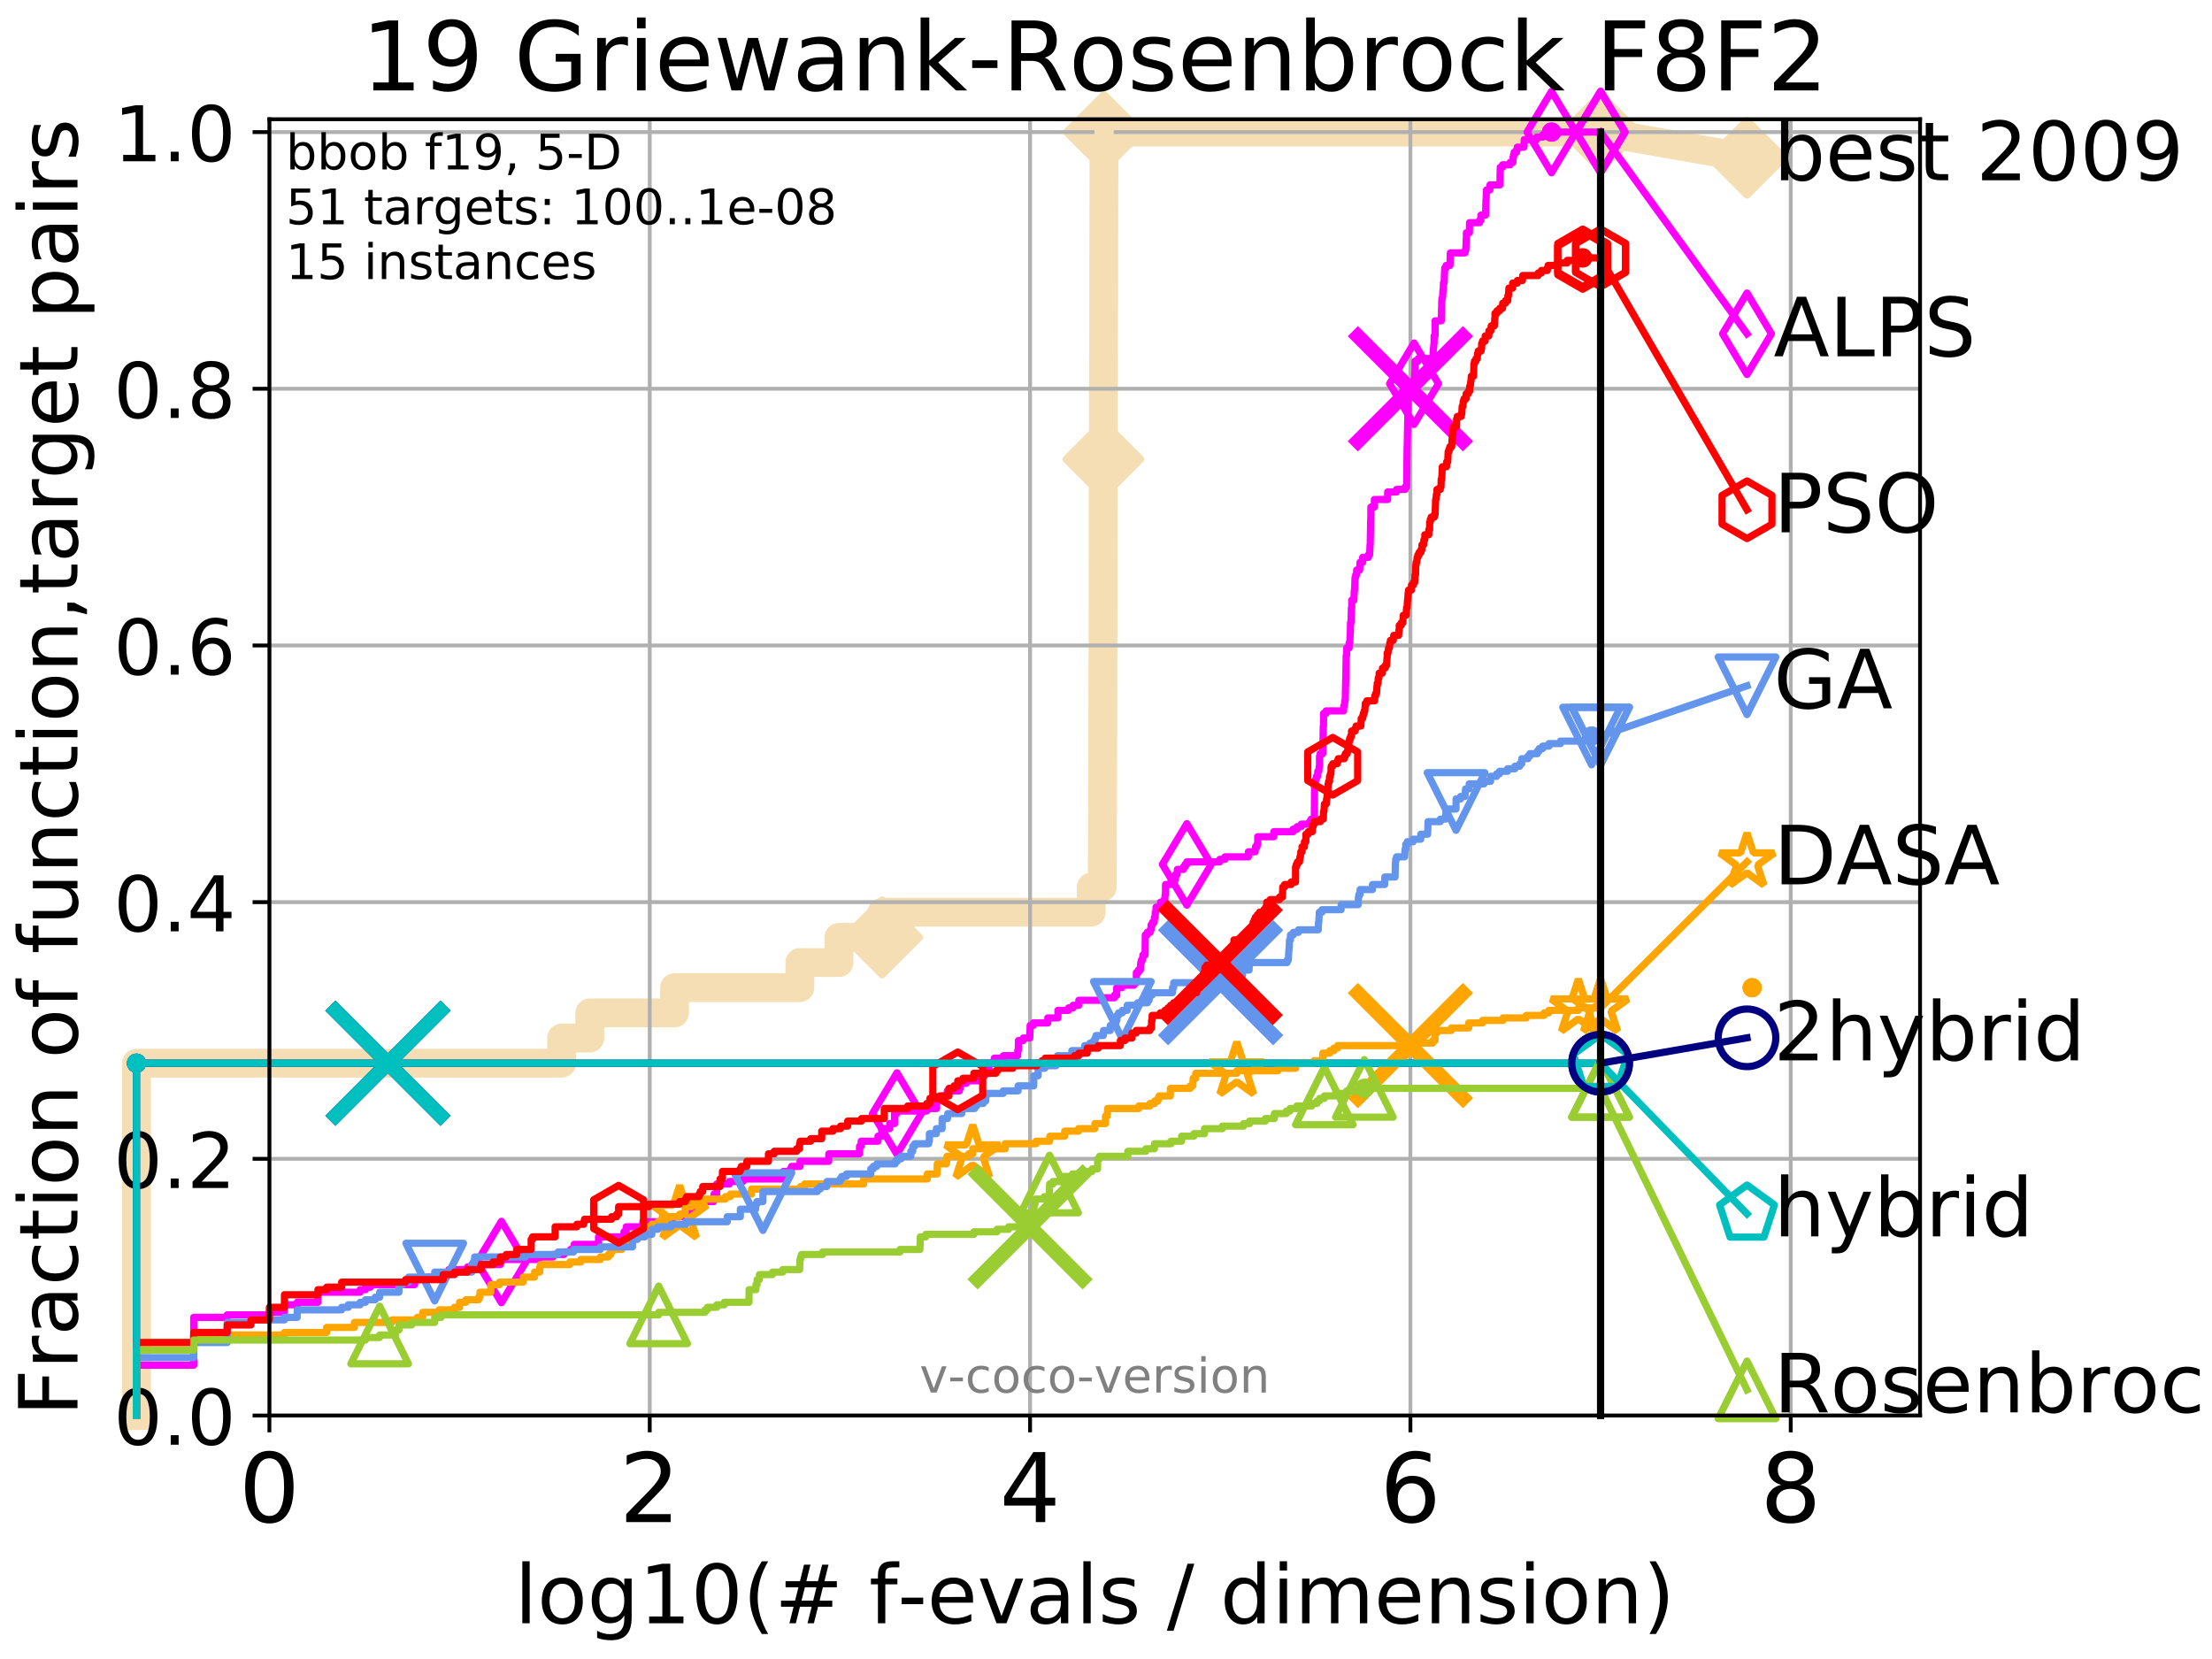 <?xml version="1.0" encoding="utf-8" standalone="no"?>
<!DOCTYPE svg PUBLIC "-//W3C//DTD SVG 1.1//EN"
  "http://www.w3.org/Graphics/SVG/1.1/DTD/svg11.dtd">
<!-- Created with matplotlib (http://matplotlib.org/) -->
<svg height="345.6pt" version="1.1" viewBox="0 0 460.8 345.6" width="460.8pt" xmlns="http://www.w3.org/2000/svg" xmlns:xlink="http://www.w3.org/1999/xlink">
 <defs>
  <style type="text/css">
*{stroke-linecap:butt;stroke-linejoin:round;}
  </style>
 </defs>
 <g id="figure_1">
  <g id="patch_1">
   <path d="M 0 345.6 
L 460.8 345.6 
L 460.8 0 
L 0 0 
z
" style="fill:#ffffff;"/>
  </g>
  <g id="axes_1">
   <g id="patch_2">
    <path d="M 56.12 294.88 
L 399.984 294.88 
L 399.984 24.84 
L 56.12 24.84 
z
" style="fill:#ffffff;"/>
   </g>
   <g id="line2d_1">
    <path d="M 28.43 294.88 
L 28.43 221.485 
L 116.992 221.485 
L 116.992 216.243 
L 122.866 216.243 
L 122.866 211 
L 140.515 211 
L 140.515 205.758 
L 166.62 205.758 
L 166.62 200.515 
L 174.78 200.515 
L 174.78 195.273 
L 183.753 195.273 
L 183.753 190.03 
L 227.324 190.03 
L 227.324 184.788 
L 229.627 184.788 
L 229.627 179.546 
L 229.647 179.546 
L 229.647 174.303 
L 229.664 174.303 
L 229.664 169.061 
L 229.691 169.061 
L 229.691 163.818 
L 229.708 163.818 
L 229.708 158.576 
L 229.718 158.576 
L 229.718 153.333 
L 229.733 153.333 
L 229.733 148.091 
L 229.739 148.091 
L 229.739 142.848 
L 229.748 142.848 
L 229.748 137.606 
L 229.765 137.606 
L 229.765 132.363 
L 229.777 132.363 
L 229.777 127.121 
L 229.787 127.121 
L 229.787 121.878 
L 229.792 121.878 
L 229.792 116.636 
L 229.801 116.636 
L 229.801 111.393 
L 229.809 111.393 
L 229.809 106.151 
L 229.816 106.151 
L 229.816 100.908 
L 229.837 100.908 
L 229.837 95.666 
L 229.849 95.666 
L 229.849 90.423 
L 229.854 90.423 
L 229.854 85.181 
L 229.861 85.181 
L 229.861 79.938 
L 229.872 79.938 
L 229.872 74.696 
L 229.888 74.696 
L 229.888 69.453 
L 229.905 69.453 
L 229.905 64.211 
L 229.918 64.211 
L 229.918 58.969 
L 229.932 58.969 
L 229.932 53.726 
L 229.943 53.726 
L 229.943 48.484 
L 229.952 48.484 
L 229.952 43.241 
L 229.963 43.241 
L 229.963 37.999 
L 229.976 37.999 
L 229.976 32.756 
L 229.986 32.756 
L 229.986 27.514 
L 333.43 27.514 
" style="fill:none;stroke:#f5deb3;stroke-linecap:square;stroke-width:6;"/>
   </g>
   <g id="line2d_2">
    <defs>
     <path d="M -0 7.778 
L 7.778 0 
L 0 -7.778 
L -7.778 -0 
z
" id="m579978b090" style="stroke:#f5deb3;stroke-linejoin:miter;stroke-width:1.5;"/>
    </defs>
    <g>
     <use style="fill:#f5deb3;stroke:#f5deb3;stroke-linejoin:miter;stroke-width:1.5;" x="183.753" xlink:href="#m579978b090" y="195.273"/>
     <use style="fill:#f5deb3;stroke:#f5deb3;stroke-linejoin:miter;stroke-width:1.5;" x="229.849" xlink:href="#m579978b090" y="95.666"/>
     <use style="fill:#f5deb3;stroke:#f5deb3;stroke-linejoin:miter;stroke-width:1.5;" x="229.986" xlink:href="#m579978b090" y="27.514"/>
     <use style="fill:#f5deb3;stroke:#f5deb3;stroke-linejoin:miter;stroke-width:1.5;" x="229.986" xlink:href="#m579978b090" y="27.514"/>
     <use style="fill:#f5deb3;stroke:#f5deb3;stroke-linejoin:miter;stroke-width:1.5;" x="333.43" xlink:href="#m579978b090" y="27.514"/>
    </g>
   </g>
   <g id="line2d_3">
    <path style="fill:none;stroke:#f5deb3;stroke-linecap:square;stroke-width:6;"/>
    <g/>
   </g>
   <g id="line2d_4">
    <path d="M 333.43 27.514 
L 363.934 32.861 
" style="fill:none;stroke:#f5deb3;stroke-linecap:square;stroke-width:6;"/>
    <g>
     <use style="fill:#f5deb3;stroke:#f5deb3;stroke-linejoin:miter;stroke-width:1.5;" x="333.43" xlink:href="#m579978b090" y="27.514"/>
     <use style="fill:#f5deb3;stroke:#f5deb3;stroke-linejoin:miter;stroke-width:1.5;" x="363.934" xlink:href="#m579978b090" y="32.861"/>
    </g>
   </g>
   <g id="matplotlib.axis_1">
    <g id="xtick_1">
     <g id="line2d_5">
      <path clip-path="url(#pb9e42536c7)" d="M 56.12 294.88 
L 56.12 24.84 
" style="fill:none;stroke:#b0b0b0;stroke-linecap:square;stroke-width:0.8;"/>
     </g>
     <g id="line2d_6">
      <defs>
       <path d="M 0 0 
L 0 3.5 
" id="m17d722e496" style="stroke:#000000;stroke-width:0.8;"/>
      </defs>
      <g>
       <use style="stroke:#000000;stroke-width:0.8;" x="56.12" xlink:href="#m17d722e496" y="294.88"/>
      </g>
     </g>
     <g id="text_1">
      <!-- 0 -->
      <defs>
       <path d="M 31.781 66.406 
Q 24.172 66.406 20.328 58.906 
Q 16.5 51.422 16.5 36.375 
Q 16.5 21.391 20.328 13.891 
Q 24.172 6.391 31.781 6.391 
Q 39.453 6.391 43.281 13.891 
Q 47.125 21.391 47.125 36.375 
Q 47.125 51.422 43.281 58.906 
Q 39.453 66.406 31.781 66.406 
z
M 31.781 74.219 
Q 44.047 74.219 50.516 64.516 
Q 56.984 54.828 56.984 36.375 
Q 56.984 17.969 50.516 8.266 
Q 44.047 -1.422 31.781 -1.422 
Q 19.531 -1.422 13.062 8.266 
Q 6.594 17.969 6.594 36.375 
Q 6.594 54.828 13.062 64.516 
Q 19.531 74.219 31.781 74.219 
z
" id="DejaVuSans-30"/>
      </defs>
      <g transform="translate(49.758 317.077)scale(0.2 -0.2)">
       <use xlink:href="#DejaVuSans-30"/>
      </g>
     </g>
    </g>
    <g id="xtick_2">
     <g id="line2d_7">
      <path clip-path="url(#pb9e42536c7)" d="M 135.351 294.88 
L 135.351 24.84 
" style="fill:none;stroke:#b0b0b0;stroke-linecap:square;stroke-width:0.8;"/>
     </g>
     <g id="line2d_8">
      <g>
       <use style="stroke:#000000;stroke-width:0.8;" x="135.351" xlink:href="#m17d722e496" y="294.88"/>
      </g>
     </g>
     <g id="text_2">
      <!-- 2 -->
      <defs>
       <path d="M 19.188 8.297 
L 53.609 8.297 
L 53.609 0 
L 7.328 0 
L 7.328 8.297 
Q 12.938 14.109 22.625 23.891 
Q 32.328 33.688 34.812 36.531 
Q 39.547 41.844 41.422 45.531 
Q 43.312 49.219 43.312 52.781 
Q 43.312 58.594 39.234 62.25 
Q 35.156 65.922 28.609 65.922 
Q 23.969 65.922 18.812 64.312 
Q 13.672 62.703 7.812 59.422 
L 7.812 69.391 
Q 13.766 71.781 18.938 73 
Q 24.125 74.219 28.422 74.219 
Q 39.75 74.219 46.484 68.547 
Q 53.219 62.891 53.219 53.422 
Q 53.219 48.922 51.531 44.891 
Q 49.859 40.875 45.406 35.406 
Q 44.188 33.984 37.641 27.219 
Q 31.109 20.453 19.188 8.297 
z
" id="DejaVuSans-32"/>
      </defs>
      <g transform="translate(128.989 317.077)scale(0.2 -0.2)">
       <use xlink:href="#DejaVuSans-32"/>
      </g>
     </g>
    </g>
    <g id="xtick_3">
     <g id="line2d_9">
      <path clip-path="url(#pb9e42536c7)" d="M 214.583 294.88 
L 214.583 24.84 
" style="fill:none;stroke:#b0b0b0;stroke-linecap:square;stroke-width:0.8;"/>
     </g>
     <g id="line2d_10">
      <g>
       <use style="stroke:#000000;stroke-width:0.8;" x="214.583" xlink:href="#m17d722e496" y="294.88"/>
      </g>
     </g>
     <g id="text_3">
      <!-- 4 -->
      <defs>
       <path d="M 37.797 64.312 
L 12.891 25.391 
L 37.797 25.391 
z
M 35.203 72.906 
L 47.609 72.906 
L 47.609 25.391 
L 58.016 25.391 
L 58.016 17.188 
L 47.609 17.188 
L 47.609 0 
L 37.797 0 
L 37.797 17.188 
L 4.891 17.188 
L 4.891 26.703 
z
" id="DejaVuSans-34"/>
      </defs>
      <g transform="translate(208.22 317.077)scale(0.2 -0.2)">
       <use xlink:href="#DejaVuSans-34"/>
      </g>
     </g>
    </g>
    <g id="xtick_4">
     <g id="line2d_11">
      <path clip-path="url(#pb9e42536c7)" d="M 293.814 294.88 
L 293.814 24.84 
" style="fill:none;stroke:#b0b0b0;stroke-linecap:square;stroke-width:0.8;"/>
     </g>
     <g id="line2d_12">
      <g>
       <use style="stroke:#000000;stroke-width:0.8;" x="293.814" xlink:href="#m17d722e496" y="294.88"/>
      </g>
     </g>
     <g id="text_4">
      <!-- 6 -->
      <defs>
       <path d="M 33.016 40.375 
Q 26.375 40.375 22.484 35.828 
Q 18.609 31.297 18.609 23.391 
Q 18.609 15.531 22.484 10.953 
Q 26.375 6.391 33.016 6.391 
Q 39.656 6.391 43.531 10.953 
Q 47.406 15.531 47.406 23.391 
Q 47.406 31.297 43.531 35.828 
Q 39.656 40.375 33.016 40.375 
z
M 52.594 71.297 
L 52.594 62.312 
Q 48.875 64.062 45.094 64.984 
Q 41.312 65.922 37.594 65.922 
Q 27.828 65.922 22.672 59.328 
Q 17.531 52.734 16.797 39.406 
Q 19.672 43.656 24.016 45.922 
Q 28.375 48.188 33.594 48.188 
Q 44.578 48.188 50.953 41.516 
Q 57.328 34.859 57.328 23.391 
Q 57.328 12.156 50.688 5.359 
Q 44.047 -1.422 33.016 -1.422 
Q 20.359 -1.422 13.672 8.266 
Q 6.984 17.969 6.984 36.375 
Q 6.984 53.656 15.188 63.938 
Q 23.391 74.219 37.203 74.219 
Q 40.922 74.219 44.703 73.484 
Q 48.484 72.75 52.594 71.297 
z
" id="DejaVuSans-36"/>
      </defs>
      <g transform="translate(287.452 317.077)scale(0.2 -0.2)">
       <use xlink:href="#DejaVuSans-36"/>
      </g>
     </g>
    </g>
    <g id="xtick_5">
     <g id="line2d_13">
      <path clip-path="url(#pb9e42536c7)" d="M 373.045 294.88 
L 373.045 24.84 
" style="fill:none;stroke:#b0b0b0;stroke-linecap:square;stroke-width:0.8;"/>
     </g>
     <g id="line2d_14">
      <g>
       <use style="stroke:#000000;stroke-width:0.8;" x="373.045" xlink:href="#m17d722e496" y="294.88"/>
      </g>
     </g>
     <g id="text_5">
      <!-- 8 -->
      <defs>
       <path d="M 31.781 34.625 
Q 24.75 34.625 20.719 30.859 
Q 16.703 27.094 16.703 20.516 
Q 16.703 13.922 20.719 10.156 
Q 24.75 6.391 31.781 6.391 
Q 38.812 6.391 42.859 10.172 
Q 46.922 13.969 46.922 20.516 
Q 46.922 27.094 42.891 30.859 
Q 38.875 34.625 31.781 34.625 
z
M 21.922 38.812 
Q 15.578 40.375 12.031 44.719 
Q 8.5 49.078 8.5 55.328 
Q 8.5 64.062 14.719 69.141 
Q 20.953 74.219 31.781 74.219 
Q 42.672 74.219 48.875 69.141 
Q 55.078 64.062 55.078 55.328 
Q 55.078 49.078 51.531 44.719 
Q 48 40.375 41.703 38.812 
Q 48.828 37.156 52.797 32.312 
Q 56.781 27.484 56.781 20.516 
Q 56.781 9.906 50.312 4.234 
Q 43.844 -1.422 31.781 -1.422 
Q 19.734 -1.422 13.25 4.234 
Q 6.781 9.906 6.781 20.516 
Q 6.781 27.484 10.781 32.312 
Q 14.797 37.156 21.922 38.812 
z
M 18.312 54.391 
Q 18.312 48.734 21.844 45.562 
Q 25.391 42.391 31.781 42.391 
Q 38.141 42.391 41.719 45.562 
Q 45.312 48.734 45.312 54.391 
Q 45.312 60.062 41.719 63.234 
Q 38.141 66.406 31.781 66.406 
Q 25.391 66.406 21.844 63.234 
Q 18.312 60.062 18.312 54.391 
z
" id="DejaVuSans-38"/>
      </defs>
      <g transform="translate(366.683 317.077)scale(0.2 -0.2)">
       <use xlink:href="#DejaVuSans-38"/>
      </g>
     </g>
    </g>
    <g id="text_6">
     <!-- log10(# f-evals / dimension) -->
     <defs>
      <path d="M 9.422 75.984 
L 18.406 75.984 
L 18.406 0 
L 9.422 0 
z
" id="DejaVuSans-6c"/>
      <path d="M 30.609 48.391 
Q 23.391 48.391 19.188 42.75 
Q 14.984 37.109 14.984 27.297 
Q 14.984 17.484 19.156 11.844 
Q 23.344 6.203 30.609 6.203 
Q 37.797 6.203 41.984 11.859 
Q 46.188 17.531 46.188 27.297 
Q 46.188 37.016 41.984 42.703 
Q 37.797 48.391 30.609 48.391 
z
M 30.609 56 
Q 42.328 56 49.016 48.375 
Q 55.719 40.766 55.719 27.297 
Q 55.719 13.875 49.016 6.219 
Q 42.328 -1.422 30.609 -1.422 
Q 18.844 -1.422 12.172 6.219 
Q 5.516 13.875 5.516 27.297 
Q 5.516 40.766 12.172 48.375 
Q 18.844 56 30.609 56 
z
" id="DejaVuSans-6f"/>
      <path d="M 45.406 27.984 
Q 45.406 37.75 41.375 43.109 
Q 37.359 48.484 30.078 48.484 
Q 22.859 48.484 18.828 43.109 
Q 14.797 37.75 14.797 27.984 
Q 14.797 18.266 18.828 12.891 
Q 22.859 7.516 30.078 7.516 
Q 37.359 7.516 41.375 12.891 
Q 45.406 18.266 45.406 27.984 
z
M 54.391 6.781 
Q 54.391 -7.172 48.188 -13.984 
Q 42 -20.797 29.203 -20.797 
Q 24.469 -20.797 20.266 -20.094 
Q 16.062 -19.391 12.109 -17.922 
L 12.109 -9.188 
Q 16.062 -11.328 19.922 -12.344 
Q 23.781 -13.375 27.781 -13.375 
Q 36.625 -13.375 41.016 -8.766 
Q 45.406 -4.156 45.406 5.172 
L 45.406 9.625 
Q 42.625 4.781 38.281 2.391 
Q 33.938 0 27.875 0 
Q 17.828 0 11.672 7.656 
Q 5.516 15.328 5.516 27.984 
Q 5.516 40.672 11.672 48.328 
Q 17.828 56 27.875 56 
Q 33.938 56 38.281 53.609 
Q 42.625 51.219 45.406 46.391 
L 45.406 54.688 
L 54.391 54.688 
z
" id="DejaVuSans-67"/>
      <path d="M 12.406 8.297 
L 28.516 8.297 
L 28.516 63.922 
L 10.984 60.406 
L 10.984 69.391 
L 28.422 72.906 
L 38.281 72.906 
L 38.281 8.297 
L 54.391 8.297 
L 54.391 0 
L 12.406 0 
z
" id="DejaVuSans-31"/>
      <path d="M 31 75.875 
Q 24.469 64.656 21.281 53.656 
Q 18.109 42.672 18.109 31.391 
Q 18.109 20.125 21.312 9.062 
Q 24.516 -2 31 -13.188 
L 23.188 -13.188 
Q 15.875 -1.703 12.234 9.375 
Q 8.594 20.453 8.594 31.391 
Q 8.594 42.281 12.203 53.312 
Q 15.828 64.359 23.188 75.875 
z
" id="DejaVuSans-28"/>
      <path d="M 51.125 44 
L 36.922 44 
L 32.812 27.688 
L 47.125 27.688 
z
M 43.797 71.781 
L 38.719 51.516 
L 52.984 51.516 
L 58.109 71.781 
L 65.922 71.781 
L 60.891 51.516 
L 76.125 51.516 
L 76.125 44 
L 58.984 44 
L 54.984 27.688 
L 70.516 27.688 
L 70.516 20.219 
L 53.078 20.219 
L 48 0 
L 40.188 0 
L 45.219 20.219 
L 30.906 20.219 
L 25.875 0 
L 18.016 0 
L 23.094 20.219 
L 7.719 20.219 
L 7.719 27.688 
L 24.906 27.688 
L 29 44 
L 13.281 44 
L 13.281 51.516 
L 30.906 51.516 
L 35.891 71.781 
z
" id="DejaVuSans-23"/>
      <path id="DejaVuSans-20"/>
      <path d="M 37.109 75.984 
L 37.109 68.5 
L 28.516 68.5 
Q 23.688 68.5 21.797 66.547 
Q 19.922 64.594 19.922 59.516 
L 19.922 54.688 
L 34.719 54.688 
L 34.719 47.703 
L 19.922 47.703 
L 19.922 0 
L 10.891 0 
L 10.891 47.703 
L 2.297 47.703 
L 2.297 54.688 
L 10.891 54.688 
L 10.891 58.5 
Q 10.891 67.625 15.141 71.797 
Q 19.391 75.984 28.609 75.984 
z
" id="DejaVuSans-66"/>
      <path d="M 4.891 31.391 
L 31.203 31.391 
L 31.203 23.391 
L 4.891 23.391 
z
" id="DejaVuSans-2d"/>
      <path d="M 56.203 29.594 
L 56.203 25.203 
L 14.891 25.203 
Q 15.484 15.922 20.484 11.062 
Q 25.484 6.203 34.422 6.203 
Q 39.594 6.203 44.453 7.469 
Q 49.312 8.734 54.109 11.281 
L 54.109 2.781 
Q 49.266 0.734 44.188 -0.344 
Q 39.109 -1.422 33.891 -1.422 
Q 20.797 -1.422 13.156 6.188 
Q 5.516 13.812 5.516 26.812 
Q 5.516 40.234 12.766 48.109 
Q 20.016 56 32.328 56 
Q 43.359 56 49.781 48.891 
Q 56.203 41.797 56.203 29.594 
z
M 47.219 32.234 
Q 47.125 39.594 43.094 43.984 
Q 39.062 48.391 32.422 48.391 
Q 24.906 48.391 20.391 44.141 
Q 15.875 39.891 15.188 32.172 
z
" id="DejaVuSans-65"/>
      <path d="M 2.984 54.688 
L 12.5 54.688 
L 29.594 8.797 
L 46.688 54.688 
L 56.203 54.688 
L 35.688 0 
L 23.484 0 
z
" id="DejaVuSans-76"/>
      <path d="M 34.281 27.484 
Q 23.391 27.484 19.188 25 
Q 14.984 22.516 14.984 16.5 
Q 14.984 11.719 18.141 8.906 
Q 21.297 6.109 26.703 6.109 
Q 34.188 6.109 38.703 11.406 
Q 43.219 16.703 43.219 25.484 
L 43.219 27.484 
z
M 52.203 31.203 
L 52.203 0 
L 43.219 0 
L 43.219 8.297 
Q 40.141 3.328 35.547 0.953 
Q 30.953 -1.422 24.312 -1.422 
Q 15.922 -1.422 10.953 3.297 
Q 6 8.016 6 15.922 
Q 6 25.141 12.172 29.828 
Q 18.359 34.516 30.609 34.516 
L 43.219 34.516 
L 43.219 35.406 
Q 43.219 41.609 39.141 45 
Q 35.062 48.391 27.688 48.391 
Q 23 48.391 18.547 47.266 
Q 14.109 46.141 10.016 43.891 
L 10.016 52.203 
Q 14.938 54.109 19.578 55.047 
Q 24.219 56 28.609 56 
Q 40.484 56 46.344 49.844 
Q 52.203 43.703 52.203 31.203 
z
" id="DejaVuSans-61"/>
      <path d="M 44.281 53.078 
L 44.281 44.578 
Q 40.484 46.531 36.375 47.5 
Q 32.281 48.484 27.875 48.484 
Q 21.188 48.484 17.844 46.438 
Q 14.5 44.391 14.5 40.281 
Q 14.5 37.156 16.891 35.375 
Q 19.281 33.594 26.516 31.984 
L 29.594 31.297 
Q 39.156 29.25 43.188 25.516 
Q 47.219 21.781 47.219 15.094 
Q 47.219 7.469 41.188 3.016 
Q 35.156 -1.422 24.609 -1.422 
Q 20.219 -1.422 15.453 -0.562 
Q 10.688 0.297 5.422 2 
L 5.422 11.281 
Q 10.406 8.688 15.234 7.391 
Q 20.062 6.109 24.812 6.109 
Q 31.156 6.109 34.562 8.281 
Q 37.984 10.453 37.984 14.406 
Q 37.984 18.062 35.516 20.016 
Q 33.062 21.969 24.703 23.781 
L 21.578 24.516 
Q 13.234 26.266 9.516 29.906 
Q 5.812 33.547 5.812 39.891 
Q 5.812 47.609 11.281 51.797 
Q 16.75 56 26.812 56 
Q 31.781 56 36.172 55.266 
Q 40.578 54.547 44.281 53.078 
z
" id="DejaVuSans-73"/>
      <path d="M 25.391 72.906 
L 33.688 72.906 
L 8.297 -9.281 
L 0 -9.281 
z
" id="DejaVuSans-2f"/>
      <path d="M 45.406 46.391 
L 45.406 75.984 
L 54.391 75.984 
L 54.391 0 
L 45.406 0 
L 45.406 8.203 
Q 42.578 3.328 38.25 0.953 
Q 33.938 -1.422 27.875 -1.422 
Q 17.969 -1.422 11.734 6.484 
Q 5.516 14.406 5.516 27.297 
Q 5.516 40.188 11.734 48.094 
Q 17.969 56 27.875 56 
Q 33.938 56 38.25 53.625 
Q 42.578 51.266 45.406 46.391 
z
M 14.797 27.297 
Q 14.797 17.391 18.875 11.75 
Q 22.953 6.109 30.078 6.109 
Q 37.203 6.109 41.297 11.75 
Q 45.406 17.391 45.406 27.297 
Q 45.406 37.203 41.297 42.844 
Q 37.203 48.484 30.078 48.484 
Q 22.953 48.484 18.875 42.844 
Q 14.797 37.203 14.797 27.297 
z
" id="DejaVuSans-64"/>
      <path d="M 9.422 54.688 
L 18.406 54.688 
L 18.406 0 
L 9.422 0 
z
M 9.422 75.984 
L 18.406 75.984 
L 18.406 64.594 
L 9.422 64.594 
z
" id="DejaVuSans-69"/>
      <path d="M 52 44.188 
Q 55.375 50.25 60.062 53.125 
Q 64.75 56 71.094 56 
Q 79.641 56 84.281 50.016 
Q 88.922 44.047 88.922 33.016 
L 88.922 0 
L 79.891 0 
L 79.891 32.719 
Q 79.891 40.578 77.094 44.375 
Q 74.312 48.188 68.609 48.188 
Q 61.625 48.188 57.562 43.547 
Q 53.516 38.922 53.516 30.906 
L 53.516 0 
L 44.484 0 
L 44.484 32.719 
Q 44.484 40.625 41.703 44.406 
Q 38.922 48.188 33.109 48.188 
Q 26.219 48.188 22.156 43.531 
Q 18.109 38.875 18.109 30.906 
L 18.109 0 
L 9.078 0 
L 9.078 54.688 
L 18.109 54.688 
L 18.109 46.188 
Q 21.188 51.219 25.484 53.609 
Q 29.781 56 35.688 56 
Q 41.656 56 45.828 52.969 
Q 50 49.953 52 44.188 
z
" id="DejaVuSans-6d"/>
      <path d="M 54.891 33.016 
L 54.891 0 
L 45.906 0 
L 45.906 32.719 
Q 45.906 40.484 42.875 44.328 
Q 39.844 48.188 33.797 48.188 
Q 26.516 48.188 22.312 43.547 
Q 18.109 38.922 18.109 30.906 
L 18.109 0 
L 9.078 0 
L 9.078 54.688 
L 18.109 54.688 
L 18.109 46.188 
Q 21.344 51.125 25.703 53.562 
Q 30.078 56 35.797 56 
Q 45.219 56 50.047 50.172 
Q 54.891 44.344 54.891 33.016 
z
" id="DejaVuSans-6e"/>
      <path d="M 8.016 75.875 
L 15.828 75.875 
Q 23.141 64.359 26.781 53.312 
Q 30.422 42.281 30.422 31.391 
Q 30.422 20.453 26.781 9.375 
Q 23.141 -1.703 15.828 -13.188 
L 8.016 -13.188 
Q 14.5 -2 17.703 9.062 
Q 20.906 20.125 20.906 31.391 
Q 20.906 42.672 17.703 53.656 
Q 14.5 64.656 8.016 75.875 
z
" id="DejaVuSans-29"/>
     </defs>
     <g transform="translate(107.211 338.154)scale(0.17 -0.17)">
      <use xlink:href="#DejaVuSans-6c"/>
      <use x="27.783" xlink:href="#DejaVuSans-6f"/>
      <use x="88.965" xlink:href="#DejaVuSans-67"/>
      <use x="152.441" xlink:href="#DejaVuSans-31"/>
      <use x="216.064" xlink:href="#DejaVuSans-30"/>
      <use x="279.688" xlink:href="#DejaVuSans-28"/>
      <use x="318.701" xlink:href="#DejaVuSans-23"/>
      <use x="402.49" xlink:href="#DejaVuSans-20"/>
      <use x="434.277" xlink:href="#DejaVuSans-66"/>
      <use x="469.404" xlink:href="#DejaVuSans-2d"/>
      <use x="505.488" xlink:href="#DejaVuSans-65"/>
      <use x="567.012" xlink:href="#DejaVuSans-76"/>
      <use x="626.191" xlink:href="#DejaVuSans-61"/>
      <use x="687.471" xlink:href="#DejaVuSans-6c"/>
      <use x="715.254" xlink:href="#DejaVuSans-73"/>
      <use x="767.354" xlink:href="#DejaVuSans-20"/>
      <use x="799.141" xlink:href="#DejaVuSans-2f"/>
      <use x="832.832" xlink:href="#DejaVuSans-20"/>
      <use x="864.619" xlink:href="#DejaVuSans-64"/>
      <use x="928.096" xlink:href="#DejaVuSans-69"/>
      <use x="955.879" xlink:href="#DejaVuSans-6d"/>
      <use x="1053.291" xlink:href="#DejaVuSans-65"/>
      <use x="1114.814" xlink:href="#DejaVuSans-6e"/>
      <use x="1178.193" xlink:href="#DejaVuSans-73"/>
      <use x="1230.293" xlink:href="#DejaVuSans-69"/>
      <use x="1258.076" xlink:href="#DejaVuSans-6f"/>
      <use x="1319.258" xlink:href="#DejaVuSans-6e"/>
      <use x="1382.637" xlink:href="#DejaVuSans-29"/>
     </g>
    </g>
   </g>
   <g id="matplotlib.axis_2">
    <g id="ytick_1">
     <g id="line2d_15">
      <path clip-path="url(#pb9e42536c7)" d="M 56.12 294.88 
L 399.984 294.88 
" style="fill:none;stroke:#b0b0b0;stroke-linecap:square;stroke-width:0.8;"/>
     </g>
     <g id="line2d_16">
      <defs>
       <path d="M 0 0 
L -3.5 0 
" id="m48f57c5945" style="stroke:#000000;stroke-width:0.8;"/>
      </defs>
      <g>
       <use style="stroke:#000000;stroke-width:0.8;" x="56.12" xlink:href="#m48f57c5945" y="294.88"/>
      </g>
     </g>
     <g id="text_7">
      <!-- 0.0 -->
      <defs>
       <path d="M 10.688 12.406 
L 21 12.406 
L 21 0 
L 10.688 0 
z
" id="DejaVuSans-2e"/>
      </defs>
      <g transform="translate(23.675 300.959)scale(0.16 -0.16)">
       <use xlink:href="#DejaVuSans-30"/>
       <use x="63.623" xlink:href="#DejaVuSans-2e"/>
       <use x="95.41" xlink:href="#DejaVuSans-30"/>
      </g>
     </g>
    </g>
    <g id="ytick_2">
     <g id="line2d_17">
      <path clip-path="url(#pb9e42536c7)" d="M 56.12 241.407 
L 399.984 241.407 
" style="fill:none;stroke:#b0b0b0;stroke-linecap:square;stroke-width:0.8;"/>
     </g>
     <g id="line2d_18">
      <g>
       <use style="stroke:#000000;stroke-width:0.8;" x="56.12" xlink:href="#m48f57c5945" y="241.407"/>
      </g>
     </g>
     <g id="text_8">
      <!-- 0.2 -->
      <g transform="translate(23.675 247.485)scale(0.16 -0.16)">
       <use xlink:href="#DejaVuSans-30"/>
       <use x="63.623" xlink:href="#DejaVuSans-2e"/>
       <use x="95.41" xlink:href="#DejaVuSans-32"/>
      </g>
     </g>
    </g>
    <g id="ytick_3">
     <g id="line2d_19">
      <path clip-path="url(#pb9e42536c7)" d="M 56.12 187.933 
L 399.984 187.933 
" style="fill:none;stroke:#b0b0b0;stroke-linecap:square;stroke-width:0.8;"/>
     </g>
     <g id="line2d_20">
      <g>
       <use style="stroke:#000000;stroke-width:0.8;" x="56.12" xlink:href="#m48f57c5945" y="187.933"/>
      </g>
     </g>
     <g id="text_9">
      <!-- 0.4 -->
      <g transform="translate(23.675 194.012)scale(0.16 -0.16)">
       <use xlink:href="#DejaVuSans-30"/>
       <use x="63.623" xlink:href="#DejaVuSans-2e"/>
       <use x="95.41" xlink:href="#DejaVuSans-34"/>
      </g>
     </g>
    </g>
    <g id="ytick_4">
     <g id="line2d_21">
      <path clip-path="url(#pb9e42536c7)" d="M 56.12 134.46 
L 399.984 134.46 
" style="fill:none;stroke:#b0b0b0;stroke-linecap:square;stroke-width:0.8;"/>
     </g>
     <g id="line2d_22">
      <g>
       <use style="stroke:#000000;stroke-width:0.8;" x="56.12" xlink:href="#m48f57c5945" y="134.46"/>
      </g>
     </g>
     <g id="text_10">
      <!-- 0.6 -->
      <g transform="translate(23.675 140.539)scale(0.16 -0.16)">
       <use xlink:href="#DejaVuSans-30"/>
       <use x="63.623" xlink:href="#DejaVuSans-2e"/>
       <use x="95.41" xlink:href="#DejaVuSans-36"/>
      </g>
     </g>
    </g>
    <g id="ytick_5">
     <g id="line2d_23">
      <path clip-path="url(#pb9e42536c7)" d="M 56.12 80.987 
L 399.984 80.987 
" style="fill:none;stroke:#b0b0b0;stroke-linecap:square;stroke-width:0.8;"/>
     </g>
     <g id="line2d_24">
      <g>
       <use style="stroke:#000000;stroke-width:0.8;" x="56.12" xlink:href="#m48f57c5945" y="80.987"/>
      </g>
     </g>
     <g id="text_11">
      <!-- 0.8 -->
      <g transform="translate(23.675 87.066)scale(0.16 -0.16)">
       <use xlink:href="#DejaVuSans-30"/>
       <use x="63.623" xlink:href="#DejaVuSans-2e"/>
       <use x="95.41" xlink:href="#DejaVuSans-38"/>
      </g>
     </g>
    </g>
    <g id="ytick_6">
     <g id="line2d_25">
      <path clip-path="url(#pb9e42536c7)" d="M 56.12 27.514 
L 399.984 27.514 
" style="fill:none;stroke:#b0b0b0;stroke-linecap:square;stroke-width:0.8;"/>
     </g>
     <g id="line2d_26">
      <g>
       <use style="stroke:#000000;stroke-width:0.8;" x="56.12" xlink:href="#m48f57c5945" y="27.514"/>
      </g>
     </g>
     <g id="text_12">
      <!-- 1.0 -->
      <g transform="translate(23.675 33.592)scale(0.16 -0.16)">
       <use xlink:href="#DejaVuSans-31"/>
       <use x="63.623" xlink:href="#DejaVuSans-2e"/>
       <use x="95.41" xlink:href="#DejaVuSans-30"/>
      </g>
     </g>
    </g>
    <g id="text_13">
     <!-- Fraction of function,target pairs -->
     <defs>
      <path d="M 9.812 72.906 
L 51.703 72.906 
L 51.703 64.594 
L 19.672 64.594 
L 19.672 43.109 
L 48.578 43.109 
L 48.578 34.812 
L 19.672 34.812 
L 19.672 0 
L 9.812 0 
z
" id="DejaVuSans-46"/>
      <path d="M 41.109 46.297 
Q 39.594 47.172 37.812 47.578 
Q 36.031 48 33.891 48 
Q 26.266 48 22.188 43.047 
Q 18.109 38.094 18.109 28.812 
L 18.109 0 
L 9.078 0 
L 9.078 54.688 
L 18.109 54.688 
L 18.109 46.188 
Q 20.953 51.172 25.484 53.578 
Q 30.031 56 36.531 56 
Q 37.453 56 38.578 55.875 
Q 39.703 55.766 41.062 55.516 
z
" id="DejaVuSans-72"/>
      <path d="M 48.781 52.594 
L 48.781 44.188 
Q 44.969 46.297 41.141 47.344 
Q 37.312 48.391 33.406 48.391 
Q 24.656 48.391 19.812 42.844 
Q 14.984 37.312 14.984 27.297 
Q 14.984 17.281 19.812 11.734 
Q 24.656 6.203 33.406 6.203 
Q 37.312 6.203 41.141 7.25 
Q 44.969 8.297 48.781 10.406 
L 48.781 2.094 
Q 45.016 0.344 40.984 -0.531 
Q 36.969 -1.422 32.422 -1.422 
Q 20.062 -1.422 12.781 6.344 
Q 5.516 14.109 5.516 27.297 
Q 5.516 40.672 12.859 48.328 
Q 20.219 56 33.016 56 
Q 37.156 56 41.109 55.141 
Q 45.062 54.297 48.781 52.594 
z
" id="DejaVuSans-63"/>
      <path d="M 18.312 70.219 
L 18.312 54.688 
L 36.812 54.688 
L 36.812 47.703 
L 18.312 47.703 
L 18.312 18.016 
Q 18.312 11.328 20.141 9.422 
Q 21.969 7.516 27.594 7.516 
L 36.812 7.516 
L 36.812 0 
L 27.594 0 
Q 17.188 0 13.234 3.875 
Q 9.281 7.766 9.281 18.016 
L 9.281 47.703 
L 2.688 47.703 
L 2.688 54.688 
L 9.281 54.688 
L 9.281 70.219 
z
" id="DejaVuSans-74"/>
      <path d="M 8.5 21.578 
L 8.5 54.688 
L 17.484 54.688 
L 17.484 21.922 
Q 17.484 14.156 20.5 10.266 
Q 23.531 6.391 29.594 6.391 
Q 36.859 6.391 41.078 11.031 
Q 45.312 15.672 45.312 23.688 
L 45.312 54.688 
L 54.297 54.688 
L 54.297 0 
L 45.312 0 
L 45.312 8.406 
Q 42.047 3.422 37.719 1 
Q 33.406 -1.422 27.688 -1.422 
Q 18.266 -1.422 13.375 4.438 
Q 8.5 10.297 8.5 21.578 
z
M 31.109 56 
z
" id="DejaVuSans-75"/>
      <path d="M 11.719 12.406 
L 22.016 12.406 
L 22.016 4 
L 14.016 -11.625 
L 7.719 -11.625 
L 11.719 4 
z
" id="DejaVuSans-2c"/>
      <path d="M 18.109 8.203 
L 18.109 -20.797 
L 9.078 -20.797 
L 9.078 54.688 
L 18.109 54.688 
L 18.109 46.391 
Q 20.953 51.266 25.266 53.625 
Q 29.594 56 35.594 56 
Q 45.562 56 51.781 48.094 
Q 58.016 40.188 58.016 27.297 
Q 58.016 14.406 51.781 6.484 
Q 45.562 -1.422 35.594 -1.422 
Q 29.594 -1.422 25.266 0.953 
Q 20.953 3.328 18.109 8.203 
z
M 48.688 27.297 
Q 48.688 37.203 44.609 42.844 
Q 40.531 48.484 33.406 48.484 
Q 26.266 48.484 22.188 42.844 
Q 18.109 37.203 18.109 27.297 
Q 18.109 17.391 22.188 11.75 
Q 26.266 6.109 33.406 6.109 
Q 40.531 6.109 44.609 11.75 
Q 48.688 17.391 48.688 27.297 
z
" id="DejaVuSans-70"/>
     </defs>
     <g transform="translate(16.14 294.999)rotate(-90)scale(0.17 -0.17)">
      <use xlink:href="#DejaVuSans-46"/>
      <use x="57.41" xlink:href="#DejaVuSans-72"/>
      <use x="98.523" xlink:href="#DejaVuSans-61"/>
      <use x="159.803" xlink:href="#DejaVuSans-63"/>
      <use x="214.783" xlink:href="#DejaVuSans-74"/>
      <use x="253.992" xlink:href="#DejaVuSans-69"/>
      <use x="281.775" xlink:href="#DejaVuSans-6f"/>
      <use x="342.957" xlink:href="#DejaVuSans-6e"/>
      <use x="406.336" xlink:href="#DejaVuSans-20"/>
      <use x="438.123" xlink:href="#DejaVuSans-6f"/>
      <use x="499.305" xlink:href="#DejaVuSans-66"/>
      <use x="534.51" xlink:href="#DejaVuSans-20"/>
      <use x="566.297" xlink:href="#DejaVuSans-66"/>
      <use x="601.502" xlink:href="#DejaVuSans-75"/>
      <use x="664.881" xlink:href="#DejaVuSans-6e"/>
      <use x="728.26" xlink:href="#DejaVuSans-63"/>
      <use x="783.24" xlink:href="#DejaVuSans-74"/>
      <use x="822.449" xlink:href="#DejaVuSans-69"/>
      <use x="850.232" xlink:href="#DejaVuSans-6f"/>
      <use x="911.414" xlink:href="#DejaVuSans-6e"/>
      <use x="974.793" xlink:href="#DejaVuSans-2c"/>
      <use x="1006.58" xlink:href="#DejaVuSans-74"/>
      <use x="1045.789" xlink:href="#DejaVuSans-61"/>
      <use x="1107.068" xlink:href="#DejaVuSans-72"/>
      <use x="1148.166" xlink:href="#DejaVuSans-67"/>
      <use x="1211.643" xlink:href="#DejaVuSans-65"/>
      <use x="1273.166" xlink:href="#DejaVuSans-74"/>
      <use x="1312.375" xlink:href="#DejaVuSans-20"/>
      <use x="1344.162" xlink:href="#DejaVuSans-70"/>
      <use x="1407.639" xlink:href="#DejaVuSans-61"/>
      <use x="1468.918" xlink:href="#DejaVuSans-69"/>
      <use x="1496.701" xlink:href="#DejaVuSans-72"/>
      <use x="1537.814" xlink:href="#DejaVuSans-73"/>
     </g>
    </g>
   </g>
   <g id="line2d_27">
    <defs>
     <path d="M 0 1.5 
C 0.398 1.5 0.779 1.342 1.061 1.061 
C 1.342 0.779 1.5 0.398 1.5 0 
C 1.5 -0.398 1.342 -0.779 1.061 -1.061 
C 0.779 -1.342 0.398 -1.5 0 -1.5 
C -0.398 -1.5 -0.779 -1.342 -1.061 -1.061 
C -1.342 -0.779 -1.5 -0.398 -1.5 0 
C -1.5 0.398 -1.342 0.779 -1.061 1.061 
C -0.779 1.342 -0.398 1.5 0 1.5 
z
" id="m687cdcb968" style="stroke:#f5deb3;"/>
    </defs>
    <g>
     <use style="fill:#f5deb3;stroke:#f5deb3;" x="229.986" xlink:href="#m687cdcb968" y="27.514"/>
     <use style="fill:#f5deb3;stroke:#f5deb3;" x="229.986" xlink:href="#m687cdcb968" y="27.514"/>
    </g>
   </g>
   <g id="line2d_28">
    <defs>
     <path d="M 0 1.5 
C 0.398 1.5 0.779 1.342 1.061 1.061 
C 1.342 0.779 1.5 0.398 1.5 0 
C 1.5 -0.398 1.342 -0.779 1.061 -1.061 
C 0.779 -1.342 0.398 -1.5 0 -1.5 
C -0.398 -1.5 -0.779 -1.342 -1.061 -1.061 
C -1.342 -0.779 -1.5 -0.398 -1.5 0 
C -1.5 0.398 -1.342 0.779 -1.061 1.061 
C -0.779 1.342 -0.398 1.5 0 1.5 
z
" id="me1bfb4d711" style="stroke:#000080;"/>
    </defs>
    <g>
     <use style="fill:#000080;stroke:#000080;" x="28.43" xlink:href="#me1bfb4d711" y="221.485"/>
     <use style="fill:#000080;stroke:#000080;" x="28.43" xlink:href="#me1bfb4d711" y="221.485"/>
    </g>
   </g>
   <g id="line2d_29">
    <path d="M 28.43 294.88 
L 28.43 221.485 
L 333.43 221.485 
" style="fill:none;stroke:#000080;stroke-linecap:square;stroke-width:1.5;"/>
   </g>
   <g id="line2d_30">
    <defs>
     <path d="M 0 6 
C 1.591 6 3.117 5.368 4.243 4.243 
C 5.368 3.117 6 1.591 6 0 
C 6 -1.591 5.368 -3.117 4.243 -4.243 
C 3.117 -5.368 1.591 -6 0 -6 
C -1.591 -6 -3.117 -5.368 -4.243 -4.243 
C -5.368 -3.117 -6 -1.591 -6 0 
C -6 1.591 -5.368 3.117 -4.243 4.243 
C -3.117 5.368 -1.591 6 0 6 
z
" id="m87596a5442" style="stroke:#000080;stroke-width:1.5;"/>
    </defs>
    <g>
     <use style="fill-opacity:0;stroke:#000080;stroke-width:1.5;" x="333.43" xlink:href="#m87596a5442" y="221.485"/>
    </g>
   </g>
   <g id="line2d_31">
    <path style="fill:none;stroke:#000080;stroke-linecap:square;stroke-width:1.5;"/>
    <g/>
   </g>
   <g id="line2d_32">
    <path clip-path="url(#pb9e42536c7)" d="M 80.81 221.485 
" style="fill:none;stroke:#000080;stroke-linecap:square;stroke-width:1.5;"/>
    <defs>
     <path d="M -12 12 
L 12 -12 
M -12 -12 
L 12 12 
" id="m9e8d6bc5b8" style="stroke:#000080;stroke-width:3;"/>
    </defs>
    <g clip-path="url(#pb9e42536c7)">
     <use style="fill:#000080;stroke:#000080;stroke-width:3;" x="80.81" xlink:href="#m9e8d6bc5b8" y="221.485"/>
    </g>
   </g>
   <g id="line2d_33">
    <defs>
     <path d="M 0 1.5 
C 0.398 1.5 0.779 1.342 1.061 1.061 
C 1.342 0.779 1.5 0.398 1.5 0 
C 1.5 -0.398 1.342 -0.779 1.061 -1.061 
C 0.779 -1.342 0.398 -1.5 0 -1.5 
C -0.398 -1.5 -0.779 -1.342 -1.061 -1.061 
C -1.342 -0.779 -1.5 -0.398 -1.5 0 
C -1.5 0.398 -1.342 0.779 -1.061 1.061 
C -0.779 1.342 -0.398 1.5 0 1.5 
z
" id="mf23aacc192" style="stroke:#ff00ff;"/>
    </defs>
    <g>
     <use style="fill:#ff00ff;stroke:#ff00ff;" x="323.207" xlink:href="#mf23aacc192" y="27.514"/>
     <use style="fill:#ff00ff;stroke:#ff00ff;" x="323.207" xlink:href="#mf23aacc192" y="27.514"/>
    </g>
   </g>
   <g id="line2d_34">
    <path d="M 28.43 294.88 
L 28.43 284.395 
L 40.355 284.395 
L 40.355 274.434 
L 47.331 274.434 
L 47.331 273.91 
L 56.12 273.91 
L 56.12 273.386 
L 59.257 273.386 
L 59.257 271.813 
L 61.909 271.813 
L 61.909 271.289 
L 66.233 271.289 
L 66.233 269.192 
L 75.021 269.192 
L 75.021 268.668 
L 76.132 268.668 
L 76.132 268.143 
L 77.175 268.143 
L 77.175 267.619 
L 86.364 267.619 
L 86.364 266.571 
L 89.1 266.571 
L 89.1 266.046 
L 91.897 266.046 
L 91.897 265.522 
L 93.536 265.522 
L 93.536 264.474 
L 97.375 264.474 
L 97.375 263.949 
L 98.289 263.949 
L 98.289 263.425 
L 104.247 263.425 
L 104.247 262.901 
L 104.455 262.901 
L 104.455 262.377 
L 112.175 262.377 
L 112.175 261.852 
L 115.201 261.852 
L 115.201 261.328 
L 117.485 261.328 
L 117.485 260.804 
L 118.884 260.804 
L 118.884 260.28 
L 119.587 260.28 
L 119.587 259.231 
L 124.686 259.231 
L 124.686 257.658 
L 129.984 257.658 
L 129.984 256.61 
L 130.448 256.61 
L 130.448 255.561 
L 133.917 255.561 
L 133.917 254.513 
L 140.023 254.513 
L 140.023 253.464 
L 142.003 253.464 
L 142.003 252.94 
L 143.842 252.94 
L 143.842 251.892 
L 145.291 251.892 
L 145.291 250.843 
L 146.267 250.843 
L 146.267 250.319 
L 148.649 250.319 
L 148.744 248.746 
L 149.288 248.746 
L 149.288 246.649 
L 151.962 246.649 
L 151.962 246.125 
L 154.773 246.125 
L 154.773 245.601 
L 163.199 245.601 
L 163.199 244.028 
L 164.65 244.028 
L 164.65 243.504 
L 164.893 243.504 
L 164.893 242.979 
L 166.67 242.979 
L 166.67 241.931 
L 172.622 241.931 
L 172.658 240.358 
L 179.058 240.358 
L 179.058 238.785 
L 179.399 238.785 
L 179.399 237.737 
L 182.896 237.737 
L 182.896 236.689 
L 183.681 236.689 
L 183.681 235.116 
L 185.334 235.116 
L 185.334 234.067 
L 186.344 234.067 
L 186.344 231.97 
L 186.848 231.97 
L 186.848 231.446 
L 193.043 231.446 
L 193.043 230.922 
L 195.107 230.922 
L 195.107 228.825 
L 196.293 228.825 
L 196.293 228.301 
L 197.342 228.301 
L 197.342 227.252 
L 199.856 227.252 
L 199.856 226.728 
L 200.033 226.728 
L 200.033 225.679 
L 201.286 225.679 
L 201.286 225.155 
L 203.967 225.155 
L 203.967 224.107 
L 205.154 224.107 
L 205.154 223.582 
L 205.332 223.582 
L 205.332 223.058 
L 206.015 223.058 
L 206.015 221.485 
L 207.128 221.485 
L 207.128 220.437 
L 209.016 220.437 
L 209.016 219.913 
L 212.007 219.913 
L 212.007 218.864 
L 212.133 218.864 
L 212.159 216.767 
L 213.153 216.767 
L 213.153 216.243 
L 214.522 216.243 
L 214.601 213.622 
L 215.261 213.622 
L 215.261 213.097 
L 218.269 213.097 
L 218.269 212.049 
L 220.391 212.049 
L 220.391 210.476 
L 222.61 210.476 
L 222.61 209.952 
L 223.545 209.952 
L 223.545 209.428 
L 224.74 209.428 
L 224.74 208.379 
L 229.423 208.379 
L 229.423 207.855 
L 232.155 207.855 
L 232.155 207.331 
L 232.63 207.331 
L 232.63 205.758 
L 233.698 205.758 
L 233.698 205.234 
L 236.207 205.234 
L 236.207 204.709 
L 236.698 204.709 
L 236.73 202.612 
L 237.141 202.612 
L 237.141 202.088 
L 237.548 202.088 
L 237.636 200.515 
L 237.777 200.515 
L 237.777 199.991 
L 238.005 199.991 
L 238.086 198.943 
L 238.534 198.943 
L 238.586 194.749 
L 238.99 194.749 
L 238.99 194.224 
L 239.587 194.224 
L 239.587 193.7 
L 239.794 193.7 
L 239.794 192.652 
L 240.093 192.652 
L 240.093 192.127 
L 240.44 192.127 
L 240.487 191.079 
L 240.653 191.079 
L 240.653 190.03 
L 240.796 190.03 
L 240.817 188.982 
L 241.751 188.982 
L 241.751 187.933 
L 242.504 187.933 
L 242.504 187.409 
L 242.647 187.409 
L 242.719 186.361 
L 242.782 186.361 
L 242.806 184.264 
L 243.894 184.264 
L 243.894 183.739 
L 244.538 183.739 
L 244.538 183.215 
L 244.874 183.215 
L 244.874 182.167 
L 245.21 182.167 
L 245.265 181.118 
L 246.537 181.118 
L 246.537 180.594 
L 246.875 180.594 
L 246.875 180.07 
L 247.241 180.07 
L 247.241 179.546 
L 254.087 179.546 
L 254.087 179.021 
L 255.171 179.021 
L 255.171 178.497 
L 260.059 178.497 
L 260.059 177.449 
L 261.474 177.449 
L 261.54 176.4 
L 261.872 176.4 
L 261.872 175.876 
L 262.004 175.876 
L 262.004 174.303 
L 265.358 174.303 
L 265.358 173.255 
L 269.378 173.255 
L 269.378 172.73 
L 270.206 172.73 
L 270.206 172.206 
L 271.067 172.206 
L 271.067 171.682 
L 272.82 171.682 
L 272.82 171.158 
L 273.156 171.158 
L 273.156 170.633 
L 273.791 170.633 
L 273.851 163.294 
L 274.004 163.294 
L 274.105 162.245 
L 274.245 162.245 
L 274.245 161.721 
L 274.466 161.721 
L 274.523 160.673 
L 274.733 160.673 
L 274.829 159.624 
L 274.876 159.624 
L 274.876 157.527 
L 275.013 157.527 
L 275.013 157.003 
L 275.563 157.003 
L 275.657 151.236 
L 275.711 151.236 
L 275.732 148.615 
L 276.241 148.615 
L 276.241 148.091 
L 279.903 148.091 
L 279.933 147.042 
L 280.065 147.042 
L 280.153 145.994 
L 280.235 145.994 
L 280.328 141.8 
L 280.347 141.8 
L 280.429 136.557 
L 280.519 136.557 
L 280.545 134.984 
L 281.049 134.984 
L 281.049 133.936 
L 281.187 133.936 
L 281.275 131.839 
L 281.298 131.839 
L 281.334 129.742 
L 281.439 129.742 
L 281.523 126.596 
L 281.59 126.596 
L 281.59 125.024 
L 282.037 125.024 
L 282.13 122.927 
L 282.186 122.927 
L 282.276 120.306 
L 282.41 120.306 
L 282.41 119.781 
L 282.573 119.781 
L 282.623 118.733 
L 283.249 118.733 
L 283.304 117.16 
L 283.867 117.16 
L 283.867 116.112 
L 285.046 116.112 
L 285.046 115.587 
L 285.31 115.587 
L 285.407 113.49 
L 285.433 113.49 
L 285.538 108.248 
L 285.556 108.248 
L 285.584 105.627 
L 286.306 105.627 
L 286.306 104.054 
L 289.065 104.054 
L 289.076 102.481 
L 290.925 102.481 
L 290.925 101.957 
L 292.712 101.957 
L 292.712 101.433 
L 293.025 101.433 
L 293.126 93.045 
L 293.139 93.045 
L 293.248 87.802 
L 293.26 87.802 
L 293.347 83.084 
L 293.373 83.084 
L 293.373 80.987 
L 294.511 80.987 
L 294.572 79.414 
L 294.638 79.414 
L 294.734 77.317 
L 294.768 77.317 
L 294.787 75.22 
L 295.443 75.22 
L 295.443 74.696 
L 298.493 74.696 
L 298.594 72.599 
L 298.622 72.599 
L 298.719 71.55 
L 298.743 71.55 
L 298.755 69.978 
L 298.948 69.978 
L 298.958 66.832 
L 300.245 66.832 
L 300.346 62.638 
L 300.379 62.638 
L 300.379 62.114 
L 300.508 62.114 
L 300.586 60.541 
L 300.642 60.541 
L 300.691 58.969 
L 300.832 58.969 
L 300.937 56.347 
L 300.966 56.347 
L 300.966 55.823 
L 301.256 55.823 
L 301.256 55.299 
L 302.055 55.299 
L 302.134 52.678 
L 305.197 52.678 
L 305.197 52.153 
L 305.352 52.153 
L 305.462 49.532 
L 305.465 49.532 
L 305.474 48.484 
L 306.103 48.484 
L 306.134 46.387 
L 308.241 46.387 
L 308.241 45.862 
L 308.5 45.862 
L 308.5 44.814 
L 309.469 44.814 
L 309.553 41.668 
L 309.585 41.668 
L 309.656 39.571 
L 310.369 39.571 
L 310.384 38.523 
L 312.457 38.523 
L 312.529 34.853 
L 313.019 34.853 
L 313.019 34.329 
L 314.61 34.329 
L 314.61 33.805 
L 315.161 33.805 
L 315.182 32.756 
L 315.303 32.756 
L 315.303 32.232 
L 315.423 32.232 
L 315.423 31.708 
L 315.936 31.708 
L 315.936 31.183 
L 316.072 31.183 
L 316.072 30.659 
L 317.472 30.659 
L 317.525 29.086 
L 320.11 29.086 
L 320.11 28.562 
L 321.409 28.562 
L 321.409 28.038 
L 323.207 28.038 
L 323.207 27.514 
L 333.43 27.514 
L 333.43 27.514 
" style="fill:none;stroke:#ff00ff;stroke-linecap:square;stroke-width:1.5;"/>
   </g>
   <g id="line2d_35">
    <defs>
     <path d="M -0 8.485 
L 5.091 0 
L 0 -8.485 
L -5.091 -0 
z
" id="mca73176293" style="stroke:#ff00ff;stroke-linejoin:miter;stroke-width:1.5;"/>
    </defs>
    <g>
     <use style="fill-opacity:0;stroke:#ff00ff;stroke-linejoin:miter;stroke-width:1.5;" x="104.455" xlink:href="#mca73176293" y="262.901"/>
     <use style="fill-opacity:0;stroke:#ff00ff;stroke-linejoin:miter;stroke-width:1.5;" x="186.848" xlink:href="#mca73176293" y="231.97"/>
     <use style="fill-opacity:0;stroke:#ff00ff;stroke-linejoin:miter;stroke-width:1.5;" x="247.241" xlink:href="#mca73176293" y="180.07"/>
     <use style="fill-opacity:0;stroke:#ff00ff;stroke-linejoin:miter;stroke-width:1.5;" x="294.57" xlink:href="#mca73176293" y="79.938"/>
     <use style="fill-opacity:0;stroke:#ff00ff;stroke-linejoin:miter;stroke-width:1.5;" x="323.207" xlink:href="#mca73176293" y="27.514"/>
     <use style="fill-opacity:0;stroke:#ff00ff;stroke-linejoin:miter;stroke-width:1.5;" x="333.43" xlink:href="#mca73176293" y="27.514"/>
    </g>
   </g>
   <g id="line2d_36">
    <path style="fill:none;stroke:#ff00ff;stroke-linecap:square;stroke-width:1.5;"/>
    <g/>
   </g>
   <g id="line2d_37">
    <path clip-path="url(#pb9e42536c7)" d="M 293.814 80.987 
" style="fill:none;stroke:#ff00ff;stroke-linecap:square;stroke-width:1.5;"/>
    <defs>
     <path d="M -12 12 
L 12 -12 
M -12 -12 
L 12 12 
" id="me2d6cad78c" style="stroke:#ff00ff;stroke-width:3;"/>
    </defs>
    <g clip-path="url(#pb9e42536c7)">
     <use style="fill:#ff00ff;stroke:#ff00ff;stroke-width:3;" x="293.814" xlink:href="#me2d6cad78c" y="80.987"/>
    </g>
   </g>
   <g id="line2d_38">
    <defs>
     <path d="M 0 1.5 
C 0.398 1.5 0.779 1.342 1.061 1.061 
C 1.342 0.779 1.5 0.398 1.5 0 
C 1.5 -0.398 1.342 -0.779 1.061 -1.061 
C 0.779 -1.342 0.398 -1.5 0 -1.5 
C -0.398 -1.5 -0.779 -1.342 -1.061 -1.061 
C -1.342 -0.779 -1.5 -0.398 -1.5 0 
C -1.5 0.398 -1.342 0.779 -1.061 1.061 
C -0.779 1.342 -0.398 1.5 0 1.5 
z
" id="m17a551583b" style="stroke:#ffa500;"/>
    </defs>
    <g>
     <use style="fill:#ffa500;stroke:#ffa500;" x="364.998" xlink:href="#m17a551583b" y="205.758"/>
     <use style="fill:#ffa500;stroke:#ffa500;" x="364.998" xlink:href="#m17a551583b" y="205.758"/>
    </g>
   </g>
   <g id="line2d_39">
    <path d="M 28.43 294.88 
L 28.43 279.677 
L 40.355 279.677 
L 40.355 278.104 
L 59.257 278.104 
L 59.257 277.58 
L 68.046 277.58 
L 68.046 276.531 
L 73.834 276.531 
L 73.834 275.483 
L 81.611 275.483 
L 81.611 274.959 
L 86.947 274.959 
L 86.947 274.434 
L 88.057 274.434 
L 88.057 273.386 
L 91.461 273.386 
L 91.461 272.862 
L 94.671 272.862 
L 94.671 272.337 
L 95.736 272.337 
L 95.736 271.289 
L 97.06 271.289 
L 97.06 270.765 
L 99.712 270.765 
L 99.712 270.24 
L 99.983 270.24 
L 99.983 269.192 
L 102.247 269.192 
L 102.247 267.619 
L 104.036 267.619 
L 104.036 267.095 
L 108.985 267.095 
L 108.985 266.046 
L 111.362 266.046 
L 111.362 264.998 
L 112.438 264.998 
L 112.438 263.949 
L 112.568 263.949 
L 112.568 263.425 
L 118.704 263.425 
L 118.704 262.901 
L 120.99 262.901 
L 120.99 262.377 
L 125.066 262.377 
L 125.066 261.852 
L 126.734 261.852 
L 126.734 261.328 
L 127.237 261.328 
L 127.237 260.804 
L 127.457 260.804 
L 127.457 260.28 
L 129.507 260.28 
L 129.507 259.755 
L 129.652 259.755 
L 129.652 259.231 
L 130.855 259.231 
L 130.855 258.707 
L 131.768 258.707 
L 131.768 258.183 
L 132.021 258.183 
L 132.021 257.134 
L 133.653 257.134 
L 133.653 256.086 
L 134.756 256.086 
L 134.756 255.561 
L 135.793 255.561 
L 135.793 255.037 
L 137.085 255.037 
L 137.085 254.513 
L 137.964 254.513 
L 137.964 253.464 
L 141.577 253.464 
L 141.577 252.94 
L 142.735 252.94 
L 142.735 251.367 
L 144.071 251.367 
L 144.071 250.319 
L 146.449 250.319 
L 146.449 249.795 
L 151.116 249.795 
L 151.116 249.27 
L 152.17 249.27 
L 152.17 248.746 
L 156.557 248.746 
L 156.557 247.698 
L 166.792 247.698 
L 166.792 247.173 
L 167.619 247.173 
L 167.619 246.649 
L 179.912 246.649 
L 179.912 245.601 
L 193.178 245.601 
L 193.178 244.552 
L 195.207 244.552 
L 195.243 242.455 
L 197.17 242.455 
L 197.271 240.882 
L 201.801 240.882 
L 201.801 240.358 
L 202.638 240.358 
L 202.638 239.31 
L 209.403 239.31 
L 209.403 238.261 
L 215.841 238.261 
L 215.841 237.737 
L 218.659 237.737 
L 218.7 236.689 
L 221.781 236.689 
L 221.781 235.64 
L 224.686 235.64 
L 224.686 235.116 
L 228.078 235.116 
L 228.078 234.067 
L 230.275 234.067 
L 230.304 232.495 
L 230.657 232.495 
L 230.739 230.922 
L 237.233 230.922 
L 237.233 230.398 
L 239.548 230.398 
L 239.548 229.873 
L 240.545 229.873 
L 240.545 229.349 
L 241.22 229.349 
L 241.22 228.825 
L 241.463 228.825 
L 241.463 228.301 
L 243.799 228.301 
L 243.804 226.728 
L 247.938 226.728 
L 247.938 226.204 
L 248.481 226.204 
L 248.558 224.631 
L 249.087 224.631 
L 249.087 223.582 
L 257.646 223.582 
L 257.646 223.058 
L 266.195 223.058 
L 266.195 222.534 
L 269.92 222.534 
L 269.92 221.485 
L 273.76 221.485 
L 273.76 220.961 
L 275.556 220.961 
L 275.565 219.388 
L 277.014 219.388 
L 277.014 218.864 
L 277.879 218.864 
L 277.879 218.34 
L 278.657 218.34 
L 278.657 217.816 
L 294.247 217.816 
L 294.247 217.291 
L 298.46 217.291 
L 298.46 216.767 
L 298.927 216.767 
L 298.929 215.194 
L 299.314 215.194 
L 299.314 214.67 
L 302.333 214.67 
L 302.333 214.146 
L 305.958 214.146 
L 305.958 213.097 
L 308.848 213.097 
L 308.848 212.573 
L 313.11 212.573 
L 313.11 212.049 
L 317.961 212.049 
L 317.961 211.525 
L 321.665 211.525 
L 321.665 211 
L 322.656 211 
L 322.656 210.476 
L 328.8 210.476 
L 328.8 209.952 
L 333.43 209.952 
L 333.43 209.952 
" style="fill:none;stroke:#ffa500;stroke-linecap:square;stroke-width:1.5;"/>
   </g>
   <g id="line2d_40">
    <defs>
     <path d="M 0 -6 
L -1.347 -1.854 
L -5.706 -1.854 
L -2.18 0.708 
L -3.527 4.854 
L -0 2.292 
L 3.527 4.854 
L 2.18 0.708 
L 5.706 -1.854 
L 1.347 -1.854 
z
" id="ma7692771a0" style="stroke:#ffa500;stroke-linejoin:bevel;stroke-width:1.5;"/>
    </defs>
    <g>
     <use style="fill-opacity:0;stroke:#ffa500;stroke-linejoin:bevel;stroke-width:1.5;" x="141.577" xlink:href="#ma7692771a0" y="252.94"/>
     <use style="fill-opacity:0;stroke:#ffa500;stroke-linejoin:bevel;stroke-width:1.5;" x="202.638" xlink:href="#ma7692771a0" y="240.358"/>
     <use style="fill-opacity:0;stroke:#ffa500;stroke-linejoin:bevel;stroke-width:1.5;" x="257.646" xlink:href="#ma7692771a0" y="223.058"/>
     <use style="fill-opacity:0;stroke:#ffa500;stroke-linejoin:bevel;stroke-width:1.5;" x="328.8" xlink:href="#ma7692771a0" y="209.952"/>
     <use style="fill-opacity:0;stroke:#ffa500;stroke-linejoin:bevel;stroke-width:1.5;" x="333.43" xlink:href="#ma7692771a0" y="209.952"/>
    </g>
   </g>
   <g id="line2d_41">
    <path style="fill:none;stroke:#ffa500;stroke-linecap:square;stroke-width:1.5;"/>
    <g/>
   </g>
   <g id="line2d_42">
    <path clip-path="url(#pb9e42536c7)" d="M 293.814 217.816 
" style="fill:none;stroke:#ffa500;stroke-linecap:square;stroke-width:1.5;"/>
    <defs>
     <path d="M -12 12 
L 12 -12 
M -12 -12 
L 12 12 
" id="m7d32c8baae" style="stroke:#ffa500;stroke-width:3;"/>
    </defs>
    <g clip-path="url(#pb9e42536c7)">
     <use style="fill:#ffa500;stroke:#ffa500;stroke-width:3;" x="293.814" xlink:href="#m7d32c8baae" y="217.816"/>
    </g>
   </g>
   <g id="line2d_43">
    <defs>
     <path d="M 0 1.5 
C 0.398 1.5 0.779 1.342 1.061 1.061 
C 1.342 0.779 1.5 0.398 1.5 0 
C 1.5 -0.398 1.342 -0.779 1.061 -1.061 
C 0.779 -1.342 0.398 -1.5 0 -1.5 
C -0.398 -1.5 -0.779 -1.342 -1.061 -1.061 
C -1.342 -0.779 -1.5 -0.398 -1.5 0 
C -1.5 0.398 -1.342 0.779 -1.061 1.061 
C -0.779 1.342 -0.398 1.5 0 1.5 
z
" id="mb1d0c8b55d" style="stroke:#6495ed;"/>
    </defs>
    <g>
     <use style="fill:#6495ed;stroke:#6495ed;" x="331.556" xlink:href="#mb1d0c8b55d" y="153.333"/>
     <use style="fill:#6495ed;stroke:#6495ed;" x="331.556" xlink:href="#mb1d0c8b55d" y="153.333"/>
    </g>
   </g>
   <g id="line2d_44">
    <path d="M 28.43 294.88 
L 28.43 282.822 
L 40.355 282.822 
L 40.355 279.677 
L 47.331 279.677 
L 47.331 275.483 
L 52.281 275.483 
L 52.281 274.959 
L 59.257 274.959 
L 59.257 274.434 
L 61.909 274.434 
L 61.909 272.862 
L 71.182 272.862 
L 71.182 272.337 
L 72.559 272.337 
L 72.559 271.813 
L 75.021 271.813 
L 75.021 271.289 
L 76.132 271.289 
L 76.132 270.765 
L 78.158 270.765 
L 78.158 270.24 
L 79.089 270.24 
L 79.089 269.192 
L 83.108 269.192 
L 83.108 267.619 
L 83.81 267.619 
L 83.81 267.095 
L 85.134 267.095 
L 85.134 266.046 
L 90.555 266.046 
L 90.555 264.998 
L 98.289 264.998 
L 98.289 263.425 
L 98.583 263.425 
L 98.583 262.901 
L 98.872 262.901 
L 98.872 261.852 
L 109.457 261.852 
L 109.457 261.328 
L 116.277 261.328 
L 116.277 260.804 
L 119.5 260.804 
L 119.5 260.28 
L 125.066 260.28 
L 125.066 259.755 
L 131.768 259.755 
L 131.768 258.183 
L 132.796 258.183 
L 132.796 257.658 
L 134.323 257.658 
L 134.323 257.134 
L 135.793 257.134 
L 135.793 256.086 
L 137.054 256.086 
L 137.054 255.561 
L 139.786 255.561 
L 139.786 255.037 
L 142.914 255.037 
L 142.914 254.513 
L 151.497 254.513 
L 151.497 253.464 
L 154.23 253.464 
L 154.23 251.892 
L 157.409 251.892 
L 157.409 250.843 
L 157.674 250.843 
L 157.674 250.319 
L 158.934 250.319 
L 158.934 248.222 
L 170.268 248.222 
L 170.268 247.698 
L 170.863 247.698 
L 170.863 247.173 
L 172.236 247.173 
L 172.288 246.125 
L 174.974 246.125 
L 174.974 245.601 
L 175.341 245.601 
L 175.341 245.076 
L 176.339 245.076 
L 176.339 244.552 
L 181.407 244.552 
L 181.407 243.504 
L 181.913 243.504 
L 181.913 242.979 
L 182.649 242.979 
L 182.649 242.455 
L 186.482 242.455 
L 186.482 241.931 
L 186.908 241.931 
L 186.908 241.407 
L 187.697 241.407 
L 187.697 240.882 
L 189.742 240.882 
L 189.742 239.834 
L 190.131 239.834 
L 190.131 238.785 
L 190.539 238.785 
L 190.539 238.261 
L 193.46 238.261 
L 193.46 237.737 
L 193.612 237.737 
L 193.612 236.164 
L 195.06 236.164 
L 195.06 235.116 
L 196.263 235.116 
L 196.263 233.019 
L 197.388 233.019 
L 197.434 231.97 
L 200.358 231.97 
L 200.358 230.922 
L 203.045 230.922 
L 203.045 230.398 
L 203.449 230.398 
L 203.449 229.873 
L 204.829 229.873 
L 204.829 229.349 
L 205.347 229.349 
L 205.347 228.301 
L 205.488 228.301 
L 205.488 227.776 
L 208.98 227.776 
L 208.98 227.252 
L 212.084 227.252 
L 212.084 226.204 
L 215.353 226.204 
L 215.353 224.107 
L 216.26 224.107 
L 216.26 222.534 
L 217.658 222.534 
L 217.658 222.01 
L 219.99 222.01 
L 219.99 220.437 
L 220.297 220.437 
L 220.297 219.913 
L 223.287 219.913 
L 223.287 218.864 
L 225.956 218.864 
L 225.956 217.816 
L 227.081 217.816 
L 227.081 217.291 
L 227.831 217.291 
L 227.831 216.767 
L 228.123 216.767 
L 228.123 216.243 
L 228.323 216.243 
L 228.323 215.719 
L 229.845 215.719 
L 229.881 214.67 
L 231.287 214.67 
L 231.287 213.622 
L 231.884 213.622 
L 231.884 213.097 
L 232.456 213.097 
L 232.456 212.573 
L 232.671 212.573 
L 232.671 211.525 
L 233.012 211.525 
L 233.012 211 
L 233.804 211 
L 233.804 210.476 
L 234.822 210.476 
L 234.822 209.428 
L 236.984 209.428 
L 236.984 208.903 
L 239.043 208.903 
L 239.043 208.379 
L 239.383 208.379 
L 239.465 207.331 
L 239.98 207.331 
L 239.98 206.806 
L 244.25 206.806 
L 244.25 205.758 
L 244.507 205.758 
L 244.507 204.709 
L 258.413 204.709 
L 258.413 204.185 
L 258.661 204.185 
L 258.661 203.137 
L 258.842 203.137 
L 258.842 202.088 
L 260.215 202.088 
L 260.223 201.04 
L 260.339 201.04 
L 260.339 200.515 
L 268.136 200.515 
L 268.136 199.991 
L 268.392 199.991 
L 268.488 197.894 
L 268.531 197.894 
L 268.633 195.797 
L 268.831 195.797 
L 268.831 194.749 
L 269.424 194.749 
L 269.424 194.224 
L 270.49 194.224 
L 270.49 193.7 
L 274.614 193.7 
L 274.667 192.127 
L 274.733 192.127 
L 274.835 190.03 
L 275.393 190.03 
L 275.393 189.506 
L 279.384 189.506 
L 279.384 188.458 
L 282.933 188.458 
L 282.978 186.885 
L 283.064 186.885 
L 283.064 186.361 
L 283.328 186.361 
L 283.328 185.312 
L 285.912 185.312 
L 285.912 184.264 
L 288.45 184.264 
L 288.482 182.691 
L 290.623 182.691 
L 290.69 179.546 
L 290.745 179.546 
L 290.745 179.021 
L 290.914 179.021 
L 290.914 178.497 
L 292.61 178.497 
L 292.695 176.924 
L 292.846 176.924 
L 292.846 175.876 
L 293.161 175.876 
L 293.161 175.352 
L 294.37 175.352 
L 294.37 174.827 
L 295.966 174.827 
L 295.975 173.779 
L 297.409 173.779 
L 297.491 171.158 
L 300.045 171.158 
L 300.045 170.633 
L 301.172 170.633 
L 301.208 168.536 
L 303.308 168.536 
L 303.321 166.439 
L 304.27 166.439 
L 304.27 165.915 
L 305.191 165.915 
L 305.3 164.342 
L 306.045 164.342 
L 306.06 163.294 
L 309.152 163.294 
L 309.152 162.77 
L 310.517 162.77 
L 310.526 161.721 
L 311.779 161.721 
L 311.779 161.197 
L 312.376 161.197 
L 312.376 160.673 
L 314.051 160.673 
L 314.051 160.148 
L 315.582 160.148 
L 315.582 159.624 
L 316.587 159.624 
L 316.587 159.1 
L 317.004 159.1 
L 317.004 158.051 
L 318.284 158.051 
L 318.284 157.527 
L 318.693 157.527 
L 318.693 157.003 
L 320.25 157.003 
L 320.25 156.479 
L 320.616 156.479 
L 320.616 155.954 
L 321.345 155.954 
L 321.345 155.43 
L 322.673 155.43 
L 322.673 154.906 
L 325.08 154.906 
L 325.08 154.382 
L 331.383 154.382 
L 331.383 153.857 
L 331.556 153.857 
L 331.556 153.333 
L 333.43 153.333 
L 333.43 153.333 
" style="fill:none;stroke:#6495ed;stroke-linecap:square;stroke-width:1.5;"/>
   </g>
   <g id="line2d_45">
    <defs>
     <path d="M -0 6 
L 6 -6 
L -6 -6 
z
" id="m14193ae5fe" style="stroke:#6495ed;stroke-linejoin:miter;stroke-width:1.5;"/>
    </defs>
    <g>
     <use style="fill-opacity:0;stroke:#6495ed;stroke-linejoin:miter;stroke-width:1.5;" x="90.555" xlink:href="#m14193ae5fe" y="264.998"/>
     <use style="fill-opacity:0;stroke:#6495ed;stroke-linejoin:miter;stroke-width:1.5;" x="158.934" xlink:href="#m14193ae5fe" y="250.319"/>
     <use style="fill-opacity:0;stroke:#6495ed;stroke-linejoin:miter;stroke-width:1.5;" x="233.804" xlink:href="#m14193ae5fe" y="210.476"/>
     <use style="fill-opacity:0;stroke:#6495ed;stroke-linejoin:miter;stroke-width:1.5;" x="303.321" xlink:href="#m14193ae5fe" y="166.964"/>
     <use style="fill-opacity:0;stroke:#6495ed;stroke-linejoin:miter;stroke-width:1.5;" x="331.556" xlink:href="#m14193ae5fe" y="153.333"/>
     <use style="fill-opacity:0;stroke:#6495ed;stroke-linejoin:miter;stroke-width:1.5;" x="333.43" xlink:href="#m14193ae5fe" y="153.333"/>
    </g>
   </g>
   <g id="line2d_46">
    <path style="fill:none;stroke:#6495ed;stroke-linecap:square;stroke-width:1.5;"/>
    <g/>
   </g>
   <g id="line2d_47">
    <path clip-path="url(#pb9e42536c7)" d="M 254.271 204.709 
" style="fill:none;stroke:#6495ed;stroke-linecap:square;stroke-width:1.5;"/>
    <defs>
     <path d="M -12 12 
L 12 -12 
M -12 -12 
L 12 12 
" id="m8855a14a0a" style="stroke:#6495ed;stroke-width:3;"/>
    </defs>
    <g clip-path="url(#pb9e42536c7)">
     <use style="fill:#6495ed;stroke:#6495ed;stroke-width:3;" x="254.271" xlink:href="#m8855a14a0a" y="204.709"/>
    </g>
   </g>
   <g id="line2d_48">
    <defs>
     <path d="M 0 1.5 
C 0.398 1.5 0.779 1.342 1.061 1.061 
C 1.342 0.779 1.5 0.398 1.5 0 
C 1.5 -0.398 1.342 -0.779 1.061 -1.061 
C 0.779 -1.342 0.398 -1.5 0 -1.5 
C -0.398 -1.5 -0.779 -1.342 -1.061 -1.061 
C -1.342 -0.779 -1.5 -0.398 -1.5 0 
C -1.5 0.398 -1.342 0.779 -1.061 1.061 
C -0.779 1.342 -0.398 1.5 0 1.5 
z
" id="mc85ae6cf96" style="stroke:#ff0000;"/>
    </defs>
    <g>
     <use style="fill:#ff0000;stroke:#ff0000;" x="329.704" xlink:href="#mc85ae6cf96" y="53.726"/>
     <use style="fill:#ff0000;stroke:#ff0000;" x="329.704" xlink:href="#mc85ae6cf96" y="53.726"/>
    </g>
   </g>
   <g id="line2d_49">
    <path d="M 28.43 294.88 
L 28.43 279.677 
L 40.355 279.677 
L 40.355 277.58 
L 47.331 277.58 
L 47.331 276.007 
L 52.281 276.007 
L 52.281 274.959 
L 56.12 274.959 
L 56.12 272.337 
L 59.257 272.337 
L 59.257 269.716 
L 66.233 269.716 
L 66.233 268.668 
L 68.046 268.668 
L 68.046 268.143 
L 71.182 268.143 
L 71.182 267.095 
L 84.485 267.095 
L 84.485 266.571 
L 92.321 266.571 
L 92.321 265.522 
L 94.671 265.522 
L 94.671 264.998 
L 97.375 264.998 
L 97.375 264.474 
L 100.25 264.474 
L 100.25 263.425 
L 102.712 263.425 
L 102.712 262.901 
L 104.247 262.901 
L 104.247 261.852 
L 105.462 261.852 
L 105.462 261.328 
L 107.661 261.328 
L 107.661 260.28 
L 110.654 260.28 
L 110.654 258.183 
L 110.941 258.183 
L 110.941 257.658 
L 115.64 257.658 
L 115.64 255.561 
L 120.179 255.561 
L 120.179 255.037 
L 121.613 255.037 
L 121.613 254.513 
L 121.765 254.513 
L 121.765 253.989 
L 127.402 253.989 
L 127.402 253.464 
L 128.461 253.464 
L 128.461 252.94 
L 128.867 252.94 
L 128.867 251.367 
L 135.178 251.367 
L 135.178 250.843 
L 141.553 250.843 
L 141.553 250.319 
L 142.78 250.319 
L 142.78 249.795 
L 143.046 249.795 
L 143.046 249.27 
L 145.635 249.27 
L 145.635 248.746 
L 145.88 248.746 
L 145.88 248.222 
L 146.394 248.222 
L 146.394 247.173 
L 150.007 247.173 
L 150.007 245.601 
L 150.499 245.601 
L 150.499 244.028 
L 154.172 244.028 
L 154.172 243.504 
L 154.435 243.504 
L 154.435 242.979 
L 155.577 242.979 
L 155.577 241.931 
L 160.083 241.931 
L 160.083 240.358 
L 161.282 240.358 
L 161.282 239.834 
L 165.953 239.834 
L 165.953 239.31 
L 166.564 239.31 
L 166.564 238.261 
L 166.692 238.261 
L 166.692 237.737 
L 168.87 237.737 
L 168.87 237.213 
L 171.179 237.213 
L 171.179 235.64 
L 173.517 235.64 
L 173.517 235.116 
L 175.101 235.116 
L 175.101 234.592 
L 176.582 234.592 
L 176.582 233.543 
L 179.462 233.543 
L 179.462 233.019 
L 184.209 233.019 
L 184.209 230.922 
L 189.08 230.922 
L 189.08 230.398 
L 193.076 230.398 
L 193.076 229.873 
L 193.713 229.873 
L 193.713 228.825 
L 195.762 228.825 
L 195.762 228.301 
L 197.687 228.301 
L 197.687 226.728 
L 198.74 226.728 
L 198.74 226.204 
L 199.519 226.204 
L 199.519 225.155 
L 200.588 225.155 
L 200.588 224.631 
L 202.871 224.631 
L 202.871 223.582 
L 207.456 223.582 
L 207.456 223.058 
L 207.844 223.058 
L 207.844 222.534 
L 210.991 222.534 
L 210.991 222.01 
L 216.015 222.01 
L 216.015 221.485 
L 217.065 221.485 
L 217.065 220.961 
L 217.747 220.961 
L 217.747 220.437 
L 223.855 220.437 
L 223.855 219.913 
L 224.747 219.913 
L 224.747 219.388 
L 226.481 219.388 
L 226.481 218.34 
L 228.814 218.34 
L 228.814 217.816 
L 233.393 217.816 
L 233.393 216.767 
L 234.34 216.767 
L 234.34 216.243 
L 235.812 216.243 
L 235.812 215.194 
L 236.689 215.194 
L 236.689 214.67 
L 239.539 214.67 
L 239.539 214.146 
L 239.895 214.146 
L 239.895 212.573 
L 240.012 212.573 
L 240.012 211.525 
L 241.718 211.525 
L 241.718 211 
L 242.668 211 
L 242.668 210.476 
L 243.314 210.476 
L 243.314 209.952 
L 243.855 209.952 
L 243.855 209.428 
L 244.496 209.428 
L 244.496 208.903 
L 246.497 208.903 
L 246.497 208.379 
L 246.853 208.379 
L 246.853 207.855 
L 247.395 207.855 
L 247.395 207.331 
L 247.578 207.331 
L 247.578 206.806 
L 249.27 206.806 
L 249.27 206.282 
L 249.397 206.282 
L 249.397 205.758 
L 249.749 205.758 
L 249.749 205.234 
L 250.054 205.234 
L 250.054 204.185 
L 250.215 204.185 
L 250.215 203.661 
L 250.781 203.661 
L 250.781 202.612 
L 251.009 202.612 
L 251.009 201.564 
L 251.393 201.564 
L 251.393 201.04 
L 252.443 201.04 
L 252.443 200.515 
L 254.945 200.515 
L 254.945 199.991 
L 255.237 199.991 
L 255.237 199.467 
L 256.189 199.467 
L 256.189 198.943 
L 256.326 198.943 
L 256.326 197.894 
L 256.92 197.894 
L 256.92 196.846 
L 257.054 196.846 
L 257.054 195.797 
L 259.507 195.797 
L 259.507 194.749 
L 260.991 194.749 
L 261.053 192.127 
L 261.307 192.127 
L 261.307 191.603 
L 261.528 191.603 
L 261.528 191.079 
L 261.948 191.079 
L 261.948 190.555 
L 262.398 190.555 
L 262.398 190.03 
L 263.292 190.03 
L 263.292 189.506 
L 263.671 189.506 
L 263.671 188.982 
L 263.89 188.982 
L 263.89 187.933 
L 264.603 187.933 
L 264.603 187.409 
L 266.554 187.409 
L 266.554 186.885 
L 267.148 186.885 
L 267.221 184.788 
L 267.611 184.788 
L 267.611 184.264 
L 268.982 184.264 
L 268.982 183.739 
L 269.883 183.739 
L 269.89 180.594 
L 270.043 180.594 
L 270.043 180.07 
L 270.291 180.07 
L 270.291 179.546 
L 270.708 179.546 
L 270.797 178.497 
L 270.895 178.497 
L 270.982 177.449 
L 271.241 177.449 
L 271.241 176.4 
L 271.741 176.4 
L 271.741 175.352 
L 272.034 175.352 
L 272.034 173.779 
L 272.535 173.779 
L 272.535 173.255 
L 273.388 173.255 
L 273.388 172.206 
L 273.559 172.206 
L 273.559 171.682 
L 273.776 171.682 
L 273.776 171.158 
L 275.057 171.158 
L 275.057 170.633 
L 275.674 170.633 
L 275.719 169.061 
L 275.809 169.061 
L 275.905 167.488 
L 276.287 167.488 
L 276.352 166.439 
L 276.423 166.439 
L 276.486 165.391 
L 276.584 165.391 
L 276.675 163.294 
L 276.775 163.294 
L 276.775 162.77 
L 276.969 162.77 
L 276.969 161.721 
L 277.137 161.721 
L 277.137 161.197 
L 277.256 161.197 
L 277.306 159.624 
L 277.627 159.624 
L 277.627 159.1 
L 278.569 159.1 
L 278.569 158.576 
L 278.771 158.576 
L 278.771 158.051 
L 280.032 158.051 
L 280.032 157.527 
L 280.259 157.527 
L 280.259 157.003 
L 280.649 157.003 
L 280.649 156.479 
L 280.798 156.479 
L 280.877 155.43 
L 281.009 155.43 
L 281.009 154.382 
L 281.162 154.382 
L 281.162 153.857 
L 281.363 153.857 
L 281.363 153.333 
L 281.552 153.333 
L 281.552 152.285 
L 282.297 152.285 
L 282.297 151.76 
L 282.499 151.76 
L 282.499 151.236 
L 283.495 151.236 
L 283.565 149.663 
L 283.871 149.663 
L 283.871 149.139 
L 283.999 149.139 
L 283.999 148.615 
L 284.186 148.615 
L 284.186 148.091 
L 284.313 148.091 
L 284.422 146.518 
L 284.745 146.518 
L 284.745 145.994 
L 286.374 145.994 
L 286.374 144.945 
L 286.584 144.945 
L 286.584 144.421 
L 286.767 144.421 
L 286.855 142.848 
L 286.905 142.848 
L 286.905 142.324 
L 287.068 142.324 
L 287.108 141.275 
L 287.256 141.275 
L 287.304 140.227 
L 287.976 140.227 
L 287.998 139.178 
L 288.544 139.178 
L 288.544 138.654 
L 288.838 138.654 
L 288.936 137.081 
L 288.975 137.081 
L 288.975 136.033 
L 289.147 136.033 
L 289.258 134.984 
L 289.443 134.984 
L 289.525 133.936 
L 289.648 133.936 
L 289.648 133.412 
L 290.237 133.412 
L 290.34 132.363 
L 291.365 132.363 
L 291.404 131.315 
L 291.486 131.315 
L 291.486 130.266 
L 291.915 130.266 
L 291.915 129.742 
L 292.234 129.742 
L 292.326 128.169 
L 292.911 128.169 
L 293.019 126.596 
L 293.131 126.596 
L 293.206 125.024 
L 293.243 125.024 
L 293.351 123.451 
L 293.417 123.451 
L 293.417 122.927 
L 294.024 122.927 
L 294.039 121.878 
L 294.425 121.878 
L 294.425 121.354 
L 294.704 121.354 
L 294.766 119.781 
L 294.88 119.781 
L 294.935 117.684 
L 295.001 117.684 
L 295.001 117.16 
L 295.127 117.16 
L 295.217 116.112 
L 295.383 116.112 
L 295.383 115.587 
L 295.641 115.587 
L 295.641 115.063 
L 296.01 115.063 
L 296.01 114.539 
L 296.203 114.539 
L 296.209 113.49 
L 296.566 113.49 
L 296.621 112.442 
L 296.811 112.442 
L 296.811 111.393 
L 297.644 111.393 
L 297.644 110.345 
L 297.823 110.345 
L 297.823 108.772 
L 297.946 108.772 
L 297.946 108.248 
L 298.128 108.248 
L 298.128 107.724 
L 298.8 107.724 
L 298.8 107.199 
L 298.957 107.199 
L 299.065 104.054 
L 299.135 104.054 
L 299.221 103.005 
L 299.347 103.005 
L 299.347 101.957 
L 300.042 101.957 
L 300.042 101.433 
L 300.188 101.433 
L 300.22 99.86 
L 300.337 99.86 
L 300.434 97.763 
L 300.459 97.763 
L 300.459 97.239 
L 301.337 97.239 
L 301.367 96.19 
L 301.59 96.19 
L 301.677 94.093 
L 301.852 94.093 
L 301.852 93.569 
L 302.041 93.569 
L 302.041 93.045 
L 302.413 93.045 
L 302.502 91.472 
L 302.545 91.472 
L 302.574 90.423 
L 302.672 90.423 
L 302.76 88.851 
L 303.427 88.851 
L 303.436 87.278 
L 303.578 87.278 
L 303.578 86.754 
L 304.392 86.754 
L 304.392 86.229 
L 304.513 86.229 
L 304.596 84.657 
L 304.769 84.657 
L 304.816 83.608 
L 304.976 83.608 
L 304.976 83.084 
L 305.401 83.084 
L 305.426 82.035 
L 305.852 82.035 
L 305.852 81.511 
L 306.155 81.511 
L 306.155 80.463 
L 306.292 80.463 
L 306.391 79.414 
L 306.431 79.414 
L 306.499 78.366 
L 306.975 78.366 
L 307.039 75.744 
L 307.17 75.744 
L 307.17 75.22 
L 307.482 75.22 
L 307.482 74.696 
L 307.761 74.696 
L 307.803 73.647 
L 307.944 73.647 
L 307.944 73.123 
L 308.537 73.123 
L 308.537 72.599 
L 308.655 72.599 
L 308.655 71.55 
L 308.844 71.55 
L 308.844 71.026 
L 309.395 71.026 
L 309.395 69.978 
L 310.154 69.978 
L 310.154 68.929 
L 310.574 68.929 
L 310.653 67.881 
L 311.305 67.881 
L 311.388 66.308 
L 311.436 66.308 
L 311.436 65.259 
L 311.862 65.259 
L 311.862 64.735 
L 312.433 64.735 
L 312.433 64.211 
L 313.017 64.211 
L 313.039 63.163 
L 313.615 63.163 
L 313.615 62.638 
L 314.099 62.638 
L 314.118 61.59 
L 314.247 61.59 
L 314.332 60.017 
L 315.112 60.017 
L 315.115 58.969 
L 316.085 58.969 
L 316.085 58.444 
L 317.15 58.444 
L 317.209 57.396 
L 320.423 57.396 
L 320.423 56.872 
L 321.093 56.872 
L 321.093 56.347 
L 322.338 56.347 
L 322.338 55.823 
L 322.492 55.823 
L 322.492 55.299 
L 324.388 55.299 
L 324.388 54.775 
L 326.466 54.775 
L 326.466 54.25 
L 329.704 54.25 
L 329.704 53.726 
L 333.43 53.726 
L 333.43 53.726 
" style="fill:none;stroke:#ff0000;stroke-linecap:square;stroke-width:1.5;"/>
   </g>
   <g id="line2d_50">
    <defs>
     <path d="M 0 -6 
L -5.196 -3 
L -5.196 3 
L -0 6 
L 5.196 3 
L 5.196 -3 
z
" id="meb52cb6271" style="stroke:#ff0000;stroke-linejoin:miter;stroke-width:1.5;"/>
    </defs>
    <g>
     <use style="fill-opacity:0;stroke:#ff0000;stroke-linejoin:miter;stroke-width:1.5;" x="128.867" xlink:href="#meb52cb6271" y="252.94"/>
     <use style="fill-opacity:0;stroke:#ff0000;stroke-linejoin:miter;stroke-width:1.5;" x="199.519" xlink:href="#meb52cb6271" y="225.155"/>
     <use style="fill-opacity:0;stroke:#ff0000;stroke-linejoin:miter;stroke-width:1.5;" x="277.627" xlink:href="#meb52cb6271" y="159.624"/>
     <use style="fill-opacity:0;stroke:#ff0000;stroke-linejoin:miter;stroke-width:1.5;" x="329.704" xlink:href="#meb52cb6271" y="54.25"/>
     <use style="fill-opacity:0;stroke:#ff0000;stroke-linejoin:miter;stroke-width:1.5;" x="329.704" xlink:href="#meb52cb6271" y="53.726"/>
     <use style="fill-opacity:0;stroke:#ff0000;stroke-linejoin:miter;stroke-width:1.5;" x="333.43" xlink:href="#meb52cb6271" y="53.726"/>
    </g>
   </g>
   <g id="line2d_51">
    <path style="fill:none;stroke:#ff0000;stroke-linecap:square;stroke-width:1.5;"/>
    <g/>
   </g>
   <g id="line2d_52">
    <path clip-path="url(#pb9e42536c7)" d="M 254.198 200.515 
" style="fill:none;stroke:#ff0000;stroke-linecap:square;stroke-width:1.5;"/>
    <defs>
     <path d="M -12 12 
L 12 -12 
M -12 -12 
L 12 12 
" id="m41e14aea97" style="stroke:#ff0000;stroke-width:3;"/>
    </defs>
    <g clip-path="url(#pb9e42536c7)">
     <use style="fill:#ff0000;stroke:#ff0000;stroke-width:3;" x="254.198" xlink:href="#m41e14aea97" y="200.515"/>
    </g>
   </g>
   <g id="line2d_53">
    <defs>
     <path d="M 0 1.5 
C 0.398 1.5 0.779 1.342 1.061 1.061 
C 1.342 0.779 1.5 0.398 1.5 0 
C 1.5 -0.398 1.342 -0.779 1.061 -1.061 
C 0.779 -1.342 0.398 -1.5 0 -1.5 
C -0.398 -1.5 -0.779 -1.342 -1.061 -1.061 
C -1.342 -0.779 -1.5 -0.398 -1.5 0 
C -1.5 0.398 -1.342 0.779 -1.061 1.061 
C -0.779 1.342 -0.398 1.5 0 1.5 
z
" id="m4ae6eb8f52" style="stroke:#9acd32;"/>
    </defs>
    <g>
     <use style="fill:#9acd32;stroke:#9acd32;" x="284.223" xlink:href="#m4ae6eb8f52" y="226.728"/>
     <use style="fill:#9acd32;stroke:#9acd32;" x="284.223" xlink:href="#m4ae6eb8f52" y="226.728"/>
    </g>
   </g>
   <g id="line2d_54">
    <path d="M 28.43 294.88 
L 28.43 281.25 
L 40.355 281.25 
L 40.355 279.153 
L 76.132 279.153 
L 76.132 278.628 
L 79.089 278.628 
L 79.089 278.104 
L 82.376 278.104 
L 82.376 277.056 
L 83.108 277.056 
L 83.108 276.007 
L 85.76 276.007 
L 85.76 275.483 
L 90.555 275.483 
L 90.555 274.434 
L 91.897 274.434 
L 91.897 273.91 
L 137.209 273.91 
L 137.209 273.386 
L 146.877 273.386 
L 146.877 272.862 
L 147.363 272.862 
L 147.363 272.337 
L 149.334 272.337 
L 149.334 271.813 
L 150.894 271.813 
L 150.894 271.289 
L 156.028 271.289 
L 156.048 268.668 
L 157.475 268.668 
L 157.475 267.619 
L 157.721 267.619 
L 157.721 266.571 
L 158.202 266.571 
L 158.202 265.522 
L 160.912 265.522 
L 160.912 264.998 
L 163.062 264.998 
L 163.062 264.474 
L 166.581 264.474 
L 166.642 262.377 
L 166.776 262.377 
L 166.776 261.852 
L 166.974 261.852 
L 166.974 261.328 
L 171.371 261.328 
L 171.371 260.804 
L 187.504 260.804 
L 187.504 260.28 
L 191.643 260.28 
L 191.716 257.658 
L 192.868 257.658 
L 192.868 257.134 
L 202.888 257.134 
L 202.888 256.61 
L 207.692 256.61 
L 207.692 256.086 
L 210.122 256.086 
L 210.122 255.561 
L 215.147 255.561 
L 215.227 252.94 
L 215.327 252.94 
L 215.437 250.843 
L 215.626 250.843 
L 215.632 249.795 
L 217.537 249.795 
L 217.537 249.27 
L 218.609 249.27 
L 218.644 246.649 
L 219.353 246.649 
L 219.353 246.125 
L 221.635 246.125 
L 221.64 245.076 
L 223.406 245.076 
L 223.406 244.552 
L 226.514 244.552 
L 226.514 244.028 
L 227.504 244.028 
L 227.504 243.504 
L 228.645 243.504 
L 228.659 241.407 
L 229.059 241.407 
L 229.059 240.882 
L 234.938 240.882 
L 234.939 239.834 
L 238.703 239.834 
L 238.703 239.31 
L 240.486 239.31 
L 240.487 238.261 
L 243.935 238.261 
L 243.935 237.737 
L 246.152 237.737 
L 246.152 236.689 
L 248.705 236.689 
L 248.705 236.164 
L 250.92 236.164 
L 250.92 235.116 
L 254.648 235.116 
L 254.648 234.592 
L 259.062 234.592 
L 259.062 234.067 
L 260.31 234.067 
L 260.31 233.543 
L 263.594 233.543 
L 263.594 233.019 
L 265.48 233.019 
L 265.482 231.97 
L 267.971 231.97 
L 267.971 231.446 
L 268.726 231.446 
L 268.726 230.922 
L 270.145 230.922 
L 270.145 230.398 
L 273.252 230.398 
L 273.252 229.873 
L 274.353 229.873 
L 274.353 229.349 
L 274.878 229.349 
L 274.878 228.825 
L 275.882 228.825 
L 275.882 228.301 
L 278.164 228.301 
L 278.164 227.776 
L 280.553 227.776 
L 280.553 227.252 
L 284.223 227.252 
L 284.223 226.728 
L 333.43 226.728 
L 333.43 226.728 
" style="fill:none;stroke:#9acd32;stroke-linecap:square;stroke-width:1.5;"/>
   </g>
   <g id="line2d_55">
    <defs>
     <path d="M 0 -6 
L -6 6 
L 6 6 
z
" id="m6e8e9dcf9f" style="stroke:#9acd32;stroke-linejoin:miter;stroke-width:1.5;"/>
    </defs>
    <g>
     <use style="fill-opacity:0;stroke:#9acd32;stroke-linejoin:miter;stroke-width:1.5;" x="79.089" xlink:href="#m6e8e9dcf9f" y="278.104"/>
     <use style="fill-opacity:0;stroke:#9acd32;stroke-linejoin:miter;stroke-width:1.5;" x="137.209" xlink:href="#m6e8e9dcf9f" y="273.91"/>
     <use style="fill-opacity:0;stroke:#9acd32;stroke-linejoin:miter;stroke-width:1.5;" x="218.644" xlink:href="#m6e8e9dcf9f" y="246.649"/>
     <use style="fill-opacity:0;stroke:#9acd32;stroke-linejoin:miter;stroke-width:1.5;" x="275.882" xlink:href="#m6e8e9dcf9f" y="228.301"/>
     <use style="fill-opacity:0;stroke:#9acd32;stroke-linejoin:miter;stroke-width:1.5;" x="284.223" xlink:href="#m6e8e9dcf9f" y="226.728"/>
     <use style="fill-opacity:0;stroke:#9acd32;stroke-linejoin:miter;stroke-width:1.5;" x="333.43" xlink:href="#m6e8e9dcf9f" y="226.728"/>
    </g>
   </g>
   <g id="line2d_56">
    <path style="fill:none;stroke:#9acd32;stroke-linecap:square;stroke-width:1.5;"/>
    <g/>
   </g>
   <g id="line2d_57">
    <path clip-path="url(#pb9e42536c7)" d="M 214.583 255.561 
" style="fill:none;stroke:#9acd32;stroke-linecap:square;stroke-width:1.5;"/>
    <defs>
     <path d="M -12 12 
L 12 -12 
M -12 -12 
L 12 12 
" id="md43a412de0" style="stroke:#9acd32;stroke-width:3;"/>
    </defs>
    <g clip-path="url(#pb9e42536c7)">
     <use style="fill:#9acd32;stroke:#9acd32;stroke-width:3;" x="214.583" xlink:href="#md43a412de0" y="255.561"/>
    </g>
   </g>
   <g id="line2d_58">
    <defs>
     <path d="M 0 1.5 
C 0.398 1.5 0.779 1.342 1.061 1.061 
C 1.342 0.779 1.5 0.398 1.5 0 
C 1.5 -0.398 1.342 -0.779 1.061 -1.061 
C 0.779 -1.342 0.398 -1.5 0 -1.5 
C -0.398 -1.5 -0.779 -1.342 -1.061 -1.061 
C -1.342 -0.779 -1.5 -0.398 -1.5 0 
C -1.5 0.398 -1.342 0.779 -1.061 1.061 
C -0.779 1.342 -0.398 1.5 0 1.5 
z
" id="m2cff727e7b" style="stroke:#00bfbf;"/>
    </defs>
    <g>
     <use style="fill:#00bfbf;stroke:#00bfbf;" x="28.43" xlink:href="#m2cff727e7b" y="221.485"/>
     <use style="fill:#00bfbf;stroke:#00bfbf;" x="28.43" xlink:href="#m2cff727e7b" y="221.485"/>
    </g>
   </g>
   <g id="line2d_59">
    <path d="M 28.43 294.88 
L 28.43 221.485 
L 333.43 221.485 
" style="fill:none;stroke:#00bfbf;stroke-linecap:square;stroke-width:1.5;"/>
   </g>
   <g id="line2d_60">
    <defs>
     <path d="M 0 -6 
L -5.706 -1.854 
L -3.527 4.854 
L 3.527 4.854 
L 5.706 -1.854 
z
" id="m211f5ba99b" style="stroke:#00bfbf;stroke-linejoin:miter;stroke-width:1.5;"/>
    </defs>
    <g>
     <use style="fill-opacity:0;stroke:#00bfbf;stroke-linejoin:miter;stroke-width:1.5;" x="333.43" xlink:href="#m211f5ba99b" y="221.485"/>
    </g>
   </g>
   <g id="line2d_61">
    <path style="fill:none;stroke:#00bfbf;stroke-linecap:square;stroke-width:1.5;"/>
    <g/>
   </g>
   <g id="line2d_62">
    <path clip-path="url(#pb9e42536c7)" d="M 80.81 221.485 
" style="fill:none;stroke:#00bfbf;stroke-linecap:square;stroke-width:1.5;"/>
    <defs>
     <path d="M -12 12 
L 12 -12 
M -12 -12 
L 12 12 
" id="m02613cb9ca" style="stroke:#00bfbf;stroke-width:3;"/>
    </defs>
    <g clip-path="url(#pb9e42536c7)">
     <use style="fill:#00bfbf;stroke:#00bfbf;stroke-width:3;" x="80.81" xlink:href="#m02613cb9ca" y="221.485"/>
    </g>
   </g>
   <g id="line2d_63">
    <path d="M 333.43 226.728 
L 363.934 289.533 
" style="fill:none;stroke:#9acd32;stroke-linecap:square;stroke-width:1.5;"/>
    <g>
     <use style="fill-opacity:0;stroke:#9acd32;stroke-linejoin:miter;stroke-width:1.5;" x="333.43" xlink:href="#m6e8e9dcf9f" y="226.728"/>
     <use style="fill-opacity:0;stroke:#9acd32;stroke-linejoin:miter;stroke-width:1.5;" x="363.934" xlink:href="#m6e8e9dcf9f" y="289.533"/>
    </g>
   </g>
   <g id="line2d_64">
    <path d="M 333.43 221.485 
L 363.934 252.865 
" style="fill:none;stroke:#00bfbf;stroke-linecap:square;stroke-width:1.5;"/>
    <g>
     <use style="fill-opacity:0;stroke:#00bfbf;stroke-linejoin:miter;stroke-width:1.5;" x="333.43" xlink:href="#m211f5ba99b" y="221.485"/>
     <use style="fill-opacity:0;stroke:#00bfbf;stroke-linejoin:miter;stroke-width:1.5;" x="363.934" xlink:href="#m211f5ba99b" y="252.865"/>
    </g>
   </g>
   <g id="line2d_65">
    <path d="M 333.43 221.485 
L 363.934 216.198 
" style="fill:none;stroke:#000080;stroke-linecap:square;stroke-width:1.5;"/>
    <g>
     <use style="fill-opacity:0;stroke:#000080;stroke-width:1.5;" x="333.43" xlink:href="#m87596a5442" y="221.485"/>
     <use style="fill-opacity:0;stroke:#000080;stroke-width:1.5;" x="363.934" xlink:href="#m87596a5442" y="216.198"/>
    </g>
   </g>
   <g id="line2d_66">
    <path d="M 333.43 209.952 
L 363.934 179.531 
" style="fill:none;stroke:#ffa500;stroke-linecap:square;stroke-width:1.5;"/>
    <g>
     <use style="fill-opacity:0;stroke:#ffa500;stroke-linejoin:bevel;stroke-width:1.5;" x="333.43" xlink:href="#ma7692771a0" y="209.952"/>
     <use style="fill-opacity:0;stroke:#ffa500;stroke-linejoin:bevel;stroke-width:1.5;" x="363.934" xlink:href="#ma7692771a0" y="179.531"/>
    </g>
   </g>
   <g id="line2d_67">
    <path d="M 333.43 153.333 
L 363.934 142.863 
" style="fill:none;stroke:#6495ed;stroke-linecap:square;stroke-width:1.5;"/>
    <g>
     <use style="fill-opacity:0;stroke:#6495ed;stroke-linejoin:miter;stroke-width:1.5;" x="333.43" xlink:href="#m14193ae5fe" y="153.333"/>
     <use style="fill-opacity:0;stroke:#6495ed;stroke-linejoin:miter;stroke-width:1.5;" x="363.934" xlink:href="#m14193ae5fe" y="142.863"/>
    </g>
   </g>
   <g id="line2d_68">
    <path d="M 333.43 53.726 
L 363.934 106.196 
" style="fill:none;stroke:#ff0000;stroke-linecap:square;stroke-width:1.5;"/>
    <g>
     <use style="fill-opacity:0;stroke:#ff0000;stroke-linejoin:miter;stroke-width:1.5;" x="333.43" xlink:href="#meb52cb6271" y="53.726"/>
     <use style="fill-opacity:0;stroke:#ff0000;stroke-linejoin:miter;stroke-width:1.5;" x="363.934" xlink:href="#meb52cb6271" y="106.196"/>
    </g>
   </g>
   <g id="line2d_69">
    <path d="M 333.43 27.514 
L 363.934 69.528 
" style="fill:none;stroke:#ff00ff;stroke-linecap:square;stroke-width:1.5;"/>
    <g>
     <use style="fill-opacity:0;stroke:#ff00ff;stroke-linejoin:miter;stroke-width:1.5;" x="333.43" xlink:href="#mca73176293" y="27.514"/>
     <use style="fill-opacity:0;stroke:#ff00ff;stroke-linejoin:miter;stroke-width:1.5;" x="363.934" xlink:href="#mca73176293" y="69.528"/>
    </g>
   </g>
   <g id="line2d_70">
    <path d="M 333.43 294.88 
L 333.43 27.514 
" style="fill:none;stroke:#000000;stroke-linecap:square;stroke-width:1.5;"/>
   </g>
   <g id="patch_3">
    <path d="M 56.12 294.88 
L 56.12 24.84 
" style="fill:none;stroke:#000000;stroke-linecap:square;stroke-linejoin:miter;stroke-width:0.8;"/>
   </g>
   <g id="patch_4">
    <path d="M 399.984 294.88 
L 399.984 24.84 
" style="fill:none;stroke:#000000;stroke-linecap:square;stroke-linejoin:miter;stroke-width:0.8;"/>
   </g>
   <g id="patch_5">
    <path d="M 56.12 294.88 
L 399.984 294.88 
" style="fill:none;stroke:#000000;stroke-linecap:square;stroke-linejoin:miter;stroke-width:0.8;"/>
   </g>
   <g id="patch_6">
    <path d="M 56.12 24.84 
L 399.984 24.84 
" style="fill:none;stroke:#000000;stroke-linecap:square;stroke-linejoin:miter;stroke-width:0.8;"/>
   </g>
   <g id="text_14">
    <!-- Rosenbroc -->
    <defs>
     <path d="M 44.391 34.188 
Q 47.562 33.109 50.562 29.594 
Q 53.562 26.078 56.594 19.922 
L 66.609 0 
L 56 0 
L 46.688 18.703 
Q 43.062 26.031 39.672 28.422 
Q 36.281 30.812 30.422 30.812 
L 19.672 30.812 
L 19.672 0 
L 9.812 0 
L 9.812 72.906 
L 32.078 72.906 
Q 44.578 72.906 50.734 67.672 
Q 56.891 62.453 56.891 51.906 
Q 56.891 45.016 53.688 40.469 
Q 50.484 35.938 44.391 34.188 
z
M 19.672 64.797 
L 19.672 38.922 
L 32.078 38.922 
Q 39.203 38.922 42.844 42.219 
Q 46.484 45.516 46.484 51.906 
Q 46.484 58.297 42.844 61.547 
Q 39.203 64.797 32.078 64.797 
z
" id="DejaVuSans-52"/>
     <path d="M 48.688 27.297 
Q 48.688 37.203 44.609 42.844 
Q 40.531 48.484 33.406 48.484 
Q 26.266 48.484 22.188 42.844 
Q 18.109 37.203 18.109 27.297 
Q 18.109 17.391 22.188 11.75 
Q 26.266 6.109 33.406 6.109 
Q 40.531 6.109 44.609 11.75 
Q 48.688 17.391 48.688 27.297 
z
M 18.109 46.391 
Q 20.953 51.266 25.266 53.625 
Q 29.594 56 35.594 56 
Q 45.562 56 51.781 48.094 
Q 58.016 40.188 58.016 27.297 
Q 58.016 14.406 51.781 6.484 
Q 45.562 -1.422 35.594 -1.422 
Q 29.594 -1.422 25.266 0.953 
Q 20.953 3.328 18.109 8.203 
L 18.109 0 
L 9.078 0 
L 9.078 75.984 
L 18.109 75.984 
z
" id="DejaVuSans-62"/>
    </defs>
    <g transform="translate(369.48 294.224)scale(0.17 -0.17)">
     <use xlink:href="#DejaVuSans-52"/>
     <use x="69.42" xlink:href="#DejaVuSans-6f"/>
     <use x="130.602" xlink:href="#DejaVuSans-73"/>
     <use x="182.701" xlink:href="#DejaVuSans-65"/>
     <use x="244.225" xlink:href="#DejaVuSans-6e"/>
     <use x="307.604" xlink:href="#DejaVuSans-62"/>
     <use x="371.08" xlink:href="#DejaVuSans-72"/>
     <use x="412.162" xlink:href="#DejaVuSans-6f"/>
     <use x="473.344" xlink:href="#DejaVuSans-63"/>
    </g>
   </g>
   <g id="text_15">
    <!-- hybrid -->
    <defs>
     <path d="M 54.891 33.016 
L 54.891 0 
L 45.906 0 
L 45.906 32.719 
Q 45.906 40.484 42.875 44.328 
Q 39.844 48.188 33.797 48.188 
Q 26.516 48.188 22.312 43.547 
Q 18.109 38.922 18.109 30.906 
L 18.109 0 
L 9.078 0 
L 9.078 75.984 
L 18.109 75.984 
L 18.109 46.188 
Q 21.344 51.125 25.703 53.562 
Q 30.078 56 35.797 56 
Q 45.219 56 50.047 50.172 
Q 54.891 44.344 54.891 33.016 
z
" id="DejaVuSans-68"/>
     <path d="M 32.172 -5.078 
Q 28.375 -14.844 24.75 -17.812 
Q 21.141 -20.797 15.094 -20.797 
L 7.906 -20.797 
L 7.906 -13.281 
L 13.188 -13.281 
Q 16.891 -13.281 18.938 -11.516 
Q 21 -9.766 23.484 -3.219 
L 25.094 0.875 
L 2.984 54.688 
L 12.5 54.688 
L 29.594 11.922 
L 46.688 54.688 
L 56.203 54.688 
z
" id="DejaVuSans-79"/>
    </defs>
    <g transform="translate(369.48 257.556)scale(0.17 -0.17)">
     <use xlink:href="#DejaVuSans-68"/>
     <use x="63.379" xlink:href="#DejaVuSans-79"/>
     <use x="122.559" xlink:href="#DejaVuSans-62"/>
     <use x="186.035" xlink:href="#DejaVuSans-72"/>
     <use x="227.148" xlink:href="#DejaVuSans-69"/>
     <use x="254.932" xlink:href="#DejaVuSans-64"/>
    </g>
   </g>
   <g id="text_16">
    <!-- 2hybrid -->
    <g transform="translate(369.48 220.889)scale(0.17 -0.17)">
     <use xlink:href="#DejaVuSans-32"/>
     <use x="63.623" xlink:href="#DejaVuSans-68"/>
     <use x="127.002" xlink:href="#DejaVuSans-79"/>
     <use x="186.182" xlink:href="#DejaVuSans-62"/>
     <use x="249.658" xlink:href="#DejaVuSans-72"/>
     <use x="290.771" xlink:href="#DejaVuSans-69"/>
     <use x="318.555" xlink:href="#DejaVuSans-64"/>
    </g>
   </g>
   <g id="text_17">
    <!-- DASA -->
    <defs>
     <path d="M 19.672 64.797 
L 19.672 8.109 
L 31.594 8.109 
Q 46.688 8.109 53.688 14.938 
Q 60.688 21.781 60.688 36.531 
Q 60.688 51.172 53.688 57.984 
Q 46.688 64.797 31.594 64.797 
z
M 9.812 72.906 
L 30.078 72.906 
Q 51.266 72.906 61.172 64.094 
Q 71.094 55.281 71.094 36.531 
Q 71.094 17.672 61.125 8.828 
Q 51.172 0 30.078 0 
L 9.812 0 
z
" id="DejaVuSans-44"/>
     <path d="M 34.188 63.188 
L 20.797 26.906 
L 47.609 26.906 
z
M 28.609 72.906 
L 39.797 72.906 
L 67.578 0 
L 57.328 0 
L 50.688 18.703 
L 17.828 18.703 
L 11.188 0 
L 0.781 0 
z
" id="DejaVuSans-41"/>
     <path d="M 53.516 70.516 
L 53.516 60.891 
Q 47.906 63.578 42.922 64.891 
Q 37.938 66.219 33.297 66.219 
Q 25.25 66.219 20.875 63.094 
Q 16.5 59.969 16.5 54.203 
Q 16.5 49.359 19.406 46.891 
Q 22.312 44.438 30.422 42.922 
L 36.375 41.703 
Q 47.406 39.594 52.656 34.297 
Q 57.906 29 57.906 20.125 
Q 57.906 9.516 50.797 4.047 
Q 43.703 -1.422 29.984 -1.422 
Q 24.812 -1.422 18.969 -0.25 
Q 13.141 0.922 6.891 3.219 
L 6.891 13.375 
Q 12.891 10.016 18.656 8.297 
Q 24.422 6.594 29.984 6.594 
Q 38.422 6.594 43.016 9.906 
Q 47.609 13.234 47.609 19.391 
Q 47.609 24.75 44.312 27.781 
Q 41.016 30.812 33.5 32.328 
L 27.484 33.5 
Q 16.453 35.688 11.516 40.375 
Q 6.594 45.062 6.594 53.422 
Q 6.594 63.094 13.406 68.656 
Q 20.219 74.219 32.172 74.219 
Q 37.312 74.219 42.625 73.281 
Q 47.953 72.359 53.516 70.516 
z
" id="DejaVuSans-53"/>
    </defs>
    <g transform="translate(369.48 184.221)scale(0.17 -0.17)">
     <use xlink:href="#DejaVuSans-44"/>
     <use x="76.986" xlink:href="#DejaVuSans-41"/>
     <use x="145.395" xlink:href="#DejaVuSans-53"/>
     <use x="208.887" xlink:href="#DejaVuSans-41"/>
    </g>
   </g>
   <g id="text_18">
    <!-- GA -->
    <defs>
     <path d="M 59.516 10.406 
L 59.516 29.984 
L 43.406 29.984 
L 43.406 38.094 
L 69.281 38.094 
L 69.281 6.781 
Q 63.578 2.734 56.688 0.656 
Q 49.812 -1.422 42 -1.422 
Q 24.906 -1.422 15.25 8.562 
Q 5.609 18.562 5.609 36.375 
Q 5.609 54.25 15.25 64.234 
Q 24.906 74.219 42 74.219 
Q 49.125 74.219 55.547 72.453 
Q 61.969 70.703 67.391 67.281 
L 67.391 56.781 
Q 61.922 61.422 55.766 63.766 
Q 49.609 66.109 42.828 66.109 
Q 29.438 66.109 22.719 58.641 
Q 16.016 51.172 16.016 36.375 
Q 16.016 21.625 22.719 14.156 
Q 29.438 6.688 42.828 6.688 
Q 48.047 6.688 52.141 7.594 
Q 56.25 8.5 59.516 10.406 
z
" id="DejaVuSans-47"/>
    </defs>
    <g transform="translate(369.48 147.554)scale(0.17 -0.17)">
     <use xlink:href="#DejaVuSans-47"/>
     <use x="77.49" xlink:href="#DejaVuSans-41"/>
    </g>
   </g>
   <g id="text_19">
    <!-- PSO -->
    <defs>
     <path d="M 19.672 64.797 
L 19.672 37.406 
L 32.078 37.406 
Q 38.969 37.406 42.719 40.969 
Q 46.484 44.531 46.484 51.125 
Q 46.484 57.672 42.719 61.234 
Q 38.969 64.797 32.078 64.797 
z
M 9.812 72.906 
L 32.078 72.906 
Q 44.344 72.906 50.609 67.359 
Q 56.891 61.812 56.891 51.125 
Q 56.891 40.328 50.609 34.812 
Q 44.344 29.297 32.078 29.297 
L 19.672 29.297 
L 19.672 0 
L 9.812 0 
z
" id="DejaVuSans-50"/>
     <path d="M 39.406 66.219 
Q 28.656 66.219 22.328 58.203 
Q 16.016 50.203 16.016 36.375 
Q 16.016 22.609 22.328 14.594 
Q 28.656 6.594 39.406 6.594 
Q 50.141 6.594 56.422 14.594 
Q 62.703 22.609 62.703 36.375 
Q 62.703 50.203 56.422 58.203 
Q 50.141 66.219 39.406 66.219 
z
M 39.406 74.219 
Q 54.734 74.219 63.906 63.938 
Q 73.094 53.656 73.094 36.375 
Q 73.094 19.141 63.906 8.859 
Q 54.734 -1.422 39.406 -1.422 
Q 24.031 -1.422 14.812 8.828 
Q 5.609 19.094 5.609 36.375 
Q 5.609 53.656 14.812 63.938 
Q 24.031 74.219 39.406 74.219 
z
" id="DejaVuSans-4f"/>
    </defs>
    <g transform="translate(369.48 110.887)scale(0.17 -0.17)">
     <use xlink:href="#DejaVuSans-50"/>
     <use x="60.303" xlink:href="#DejaVuSans-53"/>
     <use x="123.779" xlink:href="#DejaVuSans-4f"/>
    </g>
   </g>
   <g id="text_20">
    <!-- ALPS -->
    <defs>
     <path d="M 9.812 72.906 
L 19.672 72.906 
L 19.672 8.297 
L 55.172 8.297 
L 55.172 0 
L 9.812 0 
z
" id="DejaVuSans-4c"/>
    </defs>
    <g transform="translate(369.48 74.219)scale(0.17 -0.17)">
     <use xlink:href="#DejaVuSans-41"/>
     <use x="68.408" xlink:href="#DejaVuSans-4c"/>
     <use x="124.121" xlink:href="#DejaVuSans-50"/>
     <use x="184.424" xlink:href="#DejaVuSans-53"/>
    </g>
   </g>
   <g id="text_21">
    <!-- best 2009 -->
    <defs>
     <path d="M 10.984 1.516 
L 10.984 10.5 
Q 14.703 8.734 18.5 7.812 
Q 22.312 6.891 25.984 6.891 
Q 35.75 6.891 40.891 13.453 
Q 46.047 20.016 46.781 33.406 
Q 43.953 29.203 39.594 26.953 
Q 35.25 24.703 29.984 24.703 
Q 19.047 24.703 12.672 31.312 
Q 6.297 37.938 6.297 49.422 
Q 6.297 60.641 12.938 67.422 
Q 19.578 74.219 30.609 74.219 
Q 43.266 74.219 49.922 64.516 
Q 56.594 54.828 56.594 36.375 
Q 56.594 19.141 48.406 8.859 
Q 40.234 -1.422 26.422 -1.422 
Q 22.703 -1.422 18.891 -0.688 
Q 15.094 0.047 10.984 1.516 
z
M 30.609 32.422 
Q 37.25 32.422 41.125 36.953 
Q 45.016 41.5 45.016 49.422 
Q 45.016 57.281 41.125 61.844 
Q 37.25 66.406 30.609 66.406 
Q 23.969 66.406 20.094 61.844 
Q 16.219 57.281 16.219 49.422 
Q 16.219 41.5 20.094 36.953 
Q 23.969 32.422 30.609 32.422 
z
" id="DejaVuSans-39"/>
    </defs>
    <g transform="translate(369.48 37.552)scale(0.17 -0.17)">
     <use xlink:href="#DejaVuSans-62"/>
     <use x="63.477" xlink:href="#DejaVuSans-65"/>
     <use x="125" xlink:href="#DejaVuSans-73"/>
     <use x="177.1" xlink:href="#DejaVuSans-74"/>
     <use x="216.309" xlink:href="#DejaVuSans-20"/>
     <use x="248.096" xlink:href="#DejaVuSans-32"/>
     <use x="311.719" xlink:href="#DejaVuSans-30"/>
     <use x="375.342" xlink:href="#DejaVuSans-30"/>
     <use x="438.965" xlink:href="#DejaVuSans-39"/>
    </g>
   </g>
   <g id="text_22">
    <!-- bbob f19, 5-D -->
    <defs>
     <path d="M 10.797 72.906 
L 49.516 72.906 
L 49.516 64.594 
L 19.828 64.594 
L 19.828 46.734 
Q 21.969 47.469 24.109 47.828 
Q 26.266 48.188 28.422 48.188 
Q 40.625 48.188 47.75 41.5 
Q 54.891 34.812 54.891 23.391 
Q 54.891 11.625 47.562 5.094 
Q 40.234 -1.422 26.906 -1.422 
Q 22.312 -1.422 17.547 -0.641 
Q 12.797 0.141 7.719 1.703 
L 7.719 11.625 
Q 12.109 9.234 16.797 8.062 
Q 21.484 6.891 26.703 6.891 
Q 35.156 6.891 40.078 11.328 
Q 45.016 15.766 45.016 23.391 
Q 45.016 31 40.078 35.438 
Q 35.156 39.891 26.703 39.891 
Q 22.75 39.891 18.812 39.016 
Q 14.891 38.141 10.797 36.281 
z
" id="DejaVuSans-35"/>
    </defs>
    <g transform="translate(59.559 35.291)scale(0.102 -0.102)">
     <use xlink:href="#DejaVuSans-62"/>
     <use x="63.477" xlink:href="#DejaVuSans-62"/>
     <use x="126.953" xlink:href="#DejaVuSans-6f"/>
     <use x="188.135" xlink:href="#DejaVuSans-62"/>
     <use x="251.611" xlink:href="#DejaVuSans-20"/>
     <use x="283.398" xlink:href="#DejaVuSans-66"/>
     <use x="318.604" xlink:href="#DejaVuSans-31"/>
     <use x="382.227" xlink:href="#DejaVuSans-39"/>
     <use x="445.85" xlink:href="#DejaVuSans-2c"/>
     <use x="477.637" xlink:href="#DejaVuSans-20"/>
     <use x="509.424" xlink:href="#DejaVuSans-35"/>
     <use x="573.047" xlink:href="#DejaVuSans-2d"/>
     <use x="609.131" xlink:href="#DejaVuSans-44"/>
    </g>
    <!-- 51 targets: 100..1e-08 -->
    <defs>
     <path d="M 11.719 12.406 
L 22.016 12.406 
L 22.016 0 
L 11.719 0 
z
M 11.719 51.703 
L 22.016 51.703 
L 22.016 39.312 
L 11.719 39.312 
z
" id="DejaVuSans-3a"/>
    </defs>
    <g transform="translate(59.559 46.713)scale(0.102 -0.102)">
     <use xlink:href="#DejaVuSans-35"/>
     <use x="63.623" xlink:href="#DejaVuSans-31"/>
     <use x="127.246" xlink:href="#DejaVuSans-20"/>
     <use x="159.033" xlink:href="#DejaVuSans-74"/>
     <use x="198.242" xlink:href="#DejaVuSans-61"/>
     <use x="259.521" xlink:href="#DejaVuSans-72"/>
     <use x="300.619" xlink:href="#DejaVuSans-67"/>
     <use x="364.096" xlink:href="#DejaVuSans-65"/>
     <use x="425.619" xlink:href="#DejaVuSans-74"/>
     <use x="464.828" xlink:href="#DejaVuSans-73"/>
     <use x="516.928" xlink:href="#DejaVuSans-3a"/>
     <use x="550.619" xlink:href="#DejaVuSans-20"/>
     <use x="582.406" xlink:href="#DejaVuSans-31"/>
     <use x="646.029" xlink:href="#DejaVuSans-30"/>
     <use x="709.652" xlink:href="#DejaVuSans-30"/>
     <use x="773.275" xlink:href="#DejaVuSans-2e"/>
     <use x="805.062" xlink:href="#DejaVuSans-2e"/>
     <use x="836.85" xlink:href="#DejaVuSans-31"/>
     <use x="900.473" xlink:href="#DejaVuSans-65"/>
     <use x="961.996" xlink:href="#DejaVuSans-2d"/>
     <use x="998.08" xlink:href="#DejaVuSans-30"/>
     <use x="1061.703" xlink:href="#DejaVuSans-38"/>
    </g>
    <!-- 15 instances -->
    <g transform="translate(59.559 58.134)scale(0.102 -0.102)">
     <use xlink:href="#DejaVuSans-31"/>
     <use x="63.623" xlink:href="#DejaVuSans-35"/>
     <use x="127.246" xlink:href="#DejaVuSans-20"/>
     <use x="159.033" xlink:href="#DejaVuSans-69"/>
     <use x="186.816" xlink:href="#DejaVuSans-6e"/>
     <use x="250.195" xlink:href="#DejaVuSans-73"/>
     <use x="302.295" xlink:href="#DejaVuSans-74"/>
     <use x="341.504" xlink:href="#DejaVuSans-61"/>
     <use x="402.783" xlink:href="#DejaVuSans-6e"/>
     <use x="466.162" xlink:href="#DejaVuSans-63"/>
     <use x="521.143" xlink:href="#DejaVuSans-65"/>
     <use x="582.666" xlink:href="#DejaVuSans-73"/>
    </g>
   </g>
   <g id="text_23">
    <!-- v-coco-version -->
    <g style="fill:#808080;" transform="translate(191.557 290.1)scale(0.1 -0.1)">
     <use xlink:href="#DejaVuSans-76"/>
     <use x="59.148" xlink:href="#DejaVuSans-2d"/>
     <use x="95.232" xlink:href="#DejaVuSans-63"/>
     <use x="150.213" xlink:href="#DejaVuSans-6f"/>
     <use x="211.395" xlink:href="#DejaVuSans-63"/>
     <use x="266.375" xlink:href="#DejaVuSans-6f"/>
     <use x="327.572" xlink:href="#DejaVuSans-2d"/>
     <use x="363.625" xlink:href="#DejaVuSans-76"/>
     <use x="422.805" xlink:href="#DejaVuSans-65"/>
     <use x="484.328" xlink:href="#DejaVuSans-72"/>
     <use x="525.441" xlink:href="#DejaVuSans-73"/>
     <use x="577.541" xlink:href="#DejaVuSans-69"/>
     <use x="605.324" xlink:href="#DejaVuSans-6f"/>
     <use x="666.506" xlink:href="#DejaVuSans-6e"/>
    </g>
   </g>
   <g id="text_24">
    <!-- 19 Griewank-Rosenbrock F8F2 -->
    <defs>
     <path d="M 4.203 54.688 
L 13.188 54.688 
L 24.422 12.016 
L 35.594 54.688 
L 46.188 54.688 
L 57.422 12.016 
L 68.609 54.688 
L 77.594 54.688 
L 63.281 0 
L 52.688 0 
L 40.922 44.828 
L 29.109 0 
L 18.5 0 
z
" id="DejaVuSans-77"/>
     <path d="M 9.078 75.984 
L 18.109 75.984 
L 18.109 31.109 
L 44.922 54.688 
L 56.391 54.688 
L 27.391 29.109 
L 57.625 0 
L 45.906 0 
L 18.109 26.703 
L 18.109 0 
L 9.078 0 
z
" id="DejaVuSans-6b"/>
    </defs>
    <g transform="translate(75.285 18.84)scale(0.2 -0.2)">
     <use xlink:href="#DejaVuSans-31"/>
     <use x="63.623" xlink:href="#DejaVuSans-39"/>
     <use x="127.246" xlink:href="#DejaVuSans-20"/>
     <use x="159.033" xlink:href="#DejaVuSans-47"/>
     <use x="236.523" xlink:href="#DejaVuSans-72"/>
     <use x="277.637" xlink:href="#DejaVuSans-69"/>
     <use x="305.42" xlink:href="#DejaVuSans-65"/>
     <use x="366.943" xlink:href="#DejaVuSans-77"/>
     <use x="448.73" xlink:href="#DejaVuSans-61"/>
     <use x="510.01" xlink:href="#DejaVuSans-6e"/>
     <use x="573.389" xlink:href="#DejaVuSans-6b"/>
     <use x="631.299" xlink:href="#DejaVuSans-2d"/>
     <use x="667.383" xlink:href="#DejaVuSans-52"/>
     <use x="736.803" xlink:href="#DejaVuSans-6f"/>
     <use x="797.984" xlink:href="#DejaVuSans-73"/>
     <use x="850.084" xlink:href="#DejaVuSans-65"/>
     <use x="911.607" xlink:href="#DejaVuSans-6e"/>
     <use x="974.986" xlink:href="#DejaVuSans-62"/>
     <use x="1038.463" xlink:href="#DejaVuSans-72"/>
     <use x="1079.545" xlink:href="#DejaVuSans-6f"/>
     <use x="1140.727" xlink:href="#DejaVuSans-63"/>
     <use x="1195.707" xlink:href="#DejaVuSans-6b"/>
     <use x="1253.617" xlink:href="#DejaVuSans-20"/>
     <use x="1285.404" xlink:href="#DejaVuSans-46"/>
     <use x="1342.924" xlink:href="#DejaVuSans-38"/>
     <use x="1406.547" xlink:href="#DejaVuSans-46"/>
     <use x="1464.066" xlink:href="#DejaVuSans-32"/>
    </g>
   </g>
  </g>
 </g>
 <defs>
  <clipPath id="pb9e42536c7">
   <rect height="270.04" width="343.864" x="56.12" y="24.84"/>
  </clipPath>
 </defs>
</svg>
